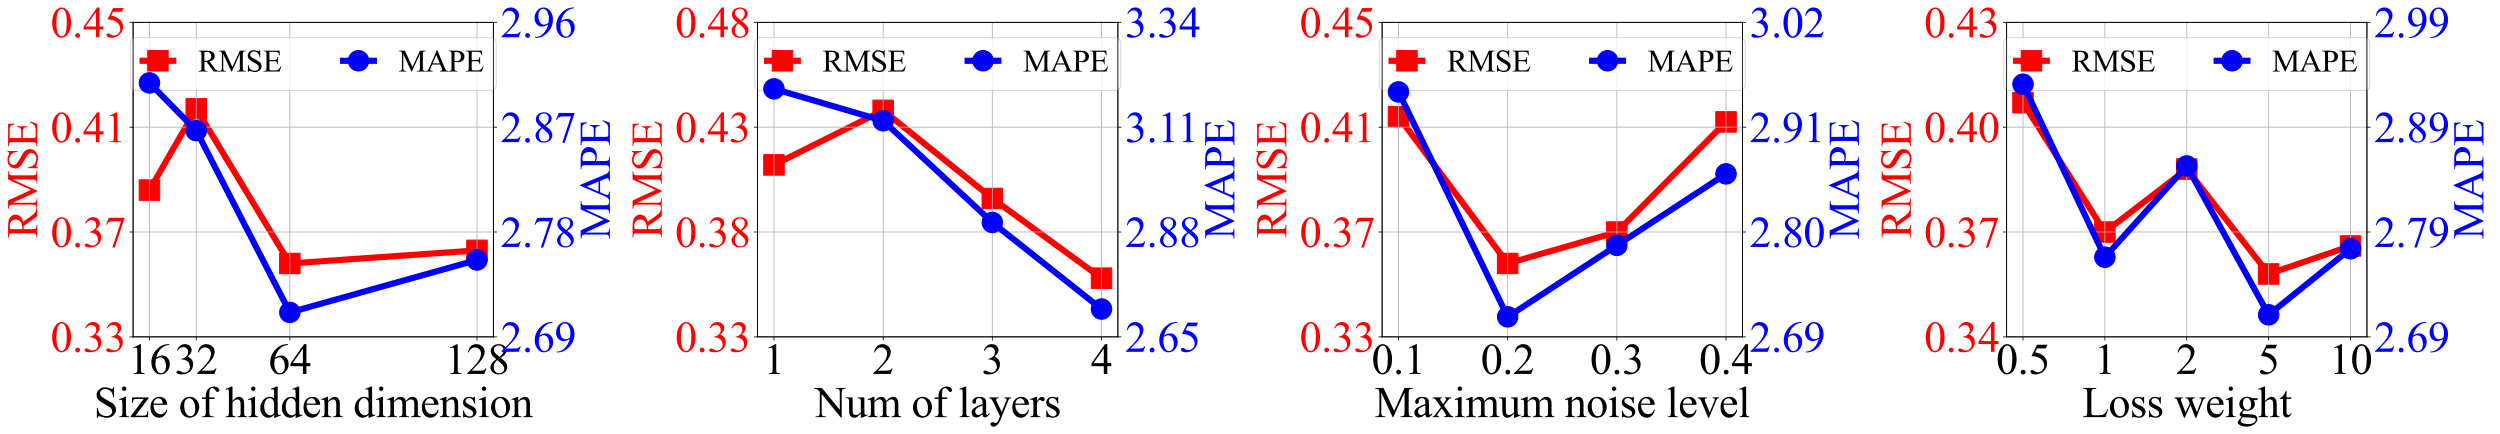 <?xml version="1.0" encoding="utf-8" standalone="no"?>
<!DOCTYPE svg PUBLIC "-//W3C//DTD SVG 1.1//EN"
  "http://www.w3.org/Graphics/SVG/1.1/DTD/svg11.dtd">
<svg xmlns:xlink="http://www.w3.org/1999/xlink" width="2439.186pt" height="423.236pt" viewBox="0 0 2439.186 423.236" xmlns="http://www.w3.org/2000/svg" version="1.1">
 <defs>
  <style type="text/css">*{stroke-linejoin: round; stroke-linecap: butt}</style>
 </defs>
 <g id="figure_1">
  <g id="patch_1">
   <path d="M 0 423.236 
L 2439.186 423.236 
L 2439.186 0 
L 0 0 
z
" style="fill: #ffffff"/>
  </g>
  <g id="axes_1">
   <g id="patch_2">
    <path d="M 129.848 328.662 
L 481.37 328.662 
L 481.37 21.782 
L 129.848 21.782 
z
" style="fill: #ffffff"/>
   </g>
   <g id="line2d_1">
    <path d="M 145.826 185.451 
L 191.478 106.174 
L 282.783 257.057 
L 465.392 244.27 
" clip-path="url(#p73962047b0)" style="fill: none; stroke: #ff0000; stroke-width: 6; stroke-linecap: square"/>
    <defs>
     <path id="m8e785ee552" d="M -10 10 
L 10 10 
L 10 -10 
L -10 -10 
z
" style="stroke: #ff0000; stroke-linejoin: miter"/>
    </defs>
    <g clip-path="url(#p73962047b0)">
     <use xlink:href="#m8e785ee552" x="145.826" y="185.451" style="fill: #ff0000; stroke: #ff0000; stroke-linejoin: miter"/>
     <use xlink:href="#m8e785ee552" x="191.478" y="106.174" style="fill: #ff0000; stroke: #ff0000; stroke-linejoin: miter"/>
     <use xlink:href="#m8e785ee552" x="282.783" y="257.057" style="fill: #ff0000; stroke: #ff0000; stroke-linejoin: miter"/>
     <use xlink:href="#m8e785ee552" x="465.392" y="244.27" style="fill: #ff0000; stroke: #ff0000; stroke-linejoin: miter"/>
    </g>
   </g>
   <g id="matplotlib.axis_1">
    <g id="xtick_1">
     <g id="line2d_2">
      <path d="M 145.826 328.662 
L 145.826 21.782 
" clip-path="url(#p73962047b0)" style="fill: none; stroke: #b0b0b0; stroke-width: 0.8; stroke-linecap: square"/>
     </g>
     <g id="line2d_3">
      <defs>
       <path id="m56cda15d2d" d="M 0 0 
L 0 3.5 
" style="stroke: #000000; stroke-width: 0.8"/>
      </defs>
      <g>
       <use xlink:href="#m56cda15d2d" x="145.826" y="328.662" style="stroke: #000000; stroke-width: 0.8"/>
      </g>
     </g>
     <g id="text_1">
      <!-- 16 -->
      <g transform="translate(124.826 364.826) scale(0.42 -0.42)">
       <defs>
        <path id="TimesNewRomanPSMT-31" d="M 750 3822 
L 1781 4325 
L 1884 4325 
L 1884 747 
Q 1884 391 1914 303 
Q 1944 216 2037 169 
Q 2131 122 2419 116 
L 2419 0 
L 825 0 
L 825 116 
Q 1125 122 1212 167 
Q 1300 213 1334 289 
Q 1369 366 1369 747 
L 1369 3034 
Q 1369 3497 1338 3628 
Q 1316 3728 1258 3775 
Q 1200 3822 1119 3822 
Q 1003 3822 797 3725 
L 750 3822 
z
" transform="scale(0.016)"/>
        <path id="TimesNewRomanPSMT-36" d="M 2869 4325 
L 2869 4209 
Q 2456 4169 2195 4045 
Q 1934 3922 1679 3669 
Q 1425 3416 1258 3105 
Q 1091 2794 978 2366 
Q 1428 2675 1881 2675 
Q 2316 2675 2634 2325 
Q 2953 1975 2953 1425 
Q 2953 894 2631 456 
Q 2244 -75 1606 -75 
Q 1172 -75 869 213 
Q 275 772 275 1663 
Q 275 2231 503 2743 
Q 731 3256 1154 3653 
Q 1578 4050 1965 4187 
Q 2353 4325 2688 4325 
L 2869 4325 
z
M 925 2138 
Q 869 1716 869 1456 
Q 869 1156 980 804 
Q 1091 453 1309 247 
Q 1469 100 1697 100 
Q 1969 100 2183 356 
Q 2397 613 2397 1088 
Q 2397 1622 2184 2012 
Q 1972 2403 1581 2403 
Q 1463 2403 1327 2353 
Q 1191 2303 925 2138 
z
" transform="scale(0.016)"/>
       </defs>
       <use xlink:href="#TimesNewRomanPSMT-31"/>
       <use xlink:href="#TimesNewRomanPSMT-36" x="50"/>
      </g>
     </g>
    </g>
    <g id="xtick_2">
     <g id="line2d_4">
      <path d="M 191.478 328.662 
L 191.478 21.782 
" clip-path="url(#p73962047b0)" style="fill: none; stroke: #b0b0b0; stroke-width: 0.8; stroke-linecap: square"/>
     </g>
     <g id="line2d_5">
      <g>
       <use xlink:href="#m56cda15d2d" x="191.478" y="328.662" style="stroke: #000000; stroke-width: 0.8"/>
      </g>
     </g>
     <g id="text_2">
      <!-- 32 -->
      <g transform="translate(170.478 364.826) scale(0.42 -0.42)">
       <defs>
        <path id="TimesNewRomanPSMT-33" d="M 325 3431 
Q 506 3859 782 4092 
Q 1059 4325 1472 4325 
Q 1981 4325 2253 3994 
Q 2459 3747 2459 3466 
Q 2459 3003 1878 2509 
Q 2269 2356 2469 2072 
Q 2669 1788 2669 1403 
Q 2669 853 2319 450 
Q 1863 -75 997 -75 
Q 569 -75 414 31 
Q 259 138 259 259 
Q 259 350 332 419 
Q 406 488 509 488 
Q 588 488 669 463 
Q 722 447 909 348 
Q 1097 250 1169 231 
Q 1284 197 1416 197 
Q 1734 197 1970 444 
Q 2206 691 2206 1028 
Q 2206 1275 2097 1509 
Q 2016 1684 1919 1775 
Q 1784 1900 1550 2001 
Q 1316 2103 1072 2103 
L 972 2103 
L 972 2197 
Q 1219 2228 1467 2375 
Q 1716 2522 1828 2728 
Q 1941 2934 1941 3181 
Q 1941 3503 1739 3701 
Q 1538 3900 1238 3900 
Q 753 3900 428 3381 
L 325 3431 
z
" transform="scale(0.016)"/>
        <path id="TimesNewRomanPSMT-32" d="M 2934 816 
L 2638 0 
L 138 0 
L 138 116 
Q 1241 1122 1691 1759 
Q 2141 2397 2141 2925 
Q 2141 3328 1894 3587 
Q 1647 3847 1303 3847 
Q 991 3847 742 3664 
Q 494 3481 375 3128 
L 259 3128 
Q 338 3706 661 4015 
Q 984 4325 1469 4325 
Q 1984 4325 2329 3994 
Q 2675 3663 2675 3213 
Q 2675 2891 2525 2569 
Q 2294 2063 1775 1497 
Q 997 647 803 472 
L 1909 472 
Q 2247 472 2383 497 
Q 2519 522 2628 598 
Q 2738 675 2819 816 
L 2934 816 
z
" transform="scale(0.016)"/>
       </defs>
       <use xlink:href="#TimesNewRomanPSMT-33"/>
       <use xlink:href="#TimesNewRomanPSMT-32" x="50"/>
      </g>
     </g>
    </g>
    <g id="xtick_3">
     <g id="line2d_6">
      <path d="M 282.783 328.662 
L 282.783 21.782 
" clip-path="url(#p73962047b0)" style="fill: none; stroke: #b0b0b0; stroke-width: 0.8; stroke-linecap: square"/>
     </g>
     <g id="line2d_7">
      <g>
       <use xlink:href="#m56cda15d2d" x="282.783" y="328.662" style="stroke: #000000; stroke-width: 0.8"/>
      </g>
     </g>
     <g id="text_3">
      <!-- 64 -->
      <g transform="translate(261.783 364.826) scale(0.42 -0.42)">
       <defs>
        <path id="TimesNewRomanPSMT-34" d="M 2978 1563 
L 2978 1119 
L 2409 1119 
L 2409 0 
L 1894 0 
L 1894 1119 
L 100 1119 
L 100 1519 
L 2066 4325 
L 2409 4325 
L 2409 1563 
L 2978 1563 
z
M 1894 1563 
L 1894 3666 
L 406 1563 
L 1894 1563 
z
" transform="scale(0.016)"/>
       </defs>
       <use xlink:href="#TimesNewRomanPSMT-36"/>
       <use xlink:href="#TimesNewRomanPSMT-34" x="50"/>
      </g>
     </g>
    </g>
    <g id="xtick_4">
     <g id="line2d_8">
      <path d="M 465.392 328.662 
L 465.392 21.782 
" clip-path="url(#p73962047b0)" style="fill: none; stroke: #b0b0b0; stroke-width: 0.8; stroke-linecap: square"/>
     </g>
     <g id="line2d_9">
      <g>
       <use xlink:href="#m56cda15d2d" x="465.392" y="328.662" style="stroke: #000000; stroke-width: 0.8"/>
      </g>
     </g>
     <g id="text_4">
      <!-- 128 -->
      <g transform="translate(433.892 364.826) scale(0.42 -0.42)">
       <defs>
        <path id="TimesNewRomanPSMT-38" d="M 1228 2134 
Q 725 2547 579 2797 
Q 434 3047 434 3316 
Q 434 3728 753 4026 
Q 1072 4325 1600 4325 
Q 2113 4325 2425 4047 
Q 2738 3769 2738 3413 
Q 2738 3175 2569 2928 
Q 2400 2681 1866 2347 
Q 2416 1922 2594 1678 
Q 2831 1359 2831 1006 
Q 2831 559 2490 242 
Q 2150 -75 1597 -75 
Q 994 -75 656 303 
Q 388 606 388 966 
Q 388 1247 577 1523 
Q 766 1800 1228 2134 
z
M 1719 2469 
Q 2094 2806 2194 3001 
Q 2294 3197 2294 3444 
Q 2294 3772 2109 3958 
Q 1925 4144 1606 4144 
Q 1288 4144 1088 3959 
Q 888 3775 888 3528 
Q 888 3366 970 3203 
Q 1053 3041 1206 2894 
L 1719 2469 
z
M 1375 2016 
Q 1116 1797 991 1539 
Q 866 1281 866 981 
Q 866 578 1086 336 
Q 1306 94 1647 94 
Q 1984 94 2187 284 
Q 2391 475 2391 747 
Q 2391 972 2272 1150 
Q 2050 1481 1375 2016 
z
" transform="scale(0.016)"/>
       </defs>
       <use xlink:href="#TimesNewRomanPSMT-31"/>
       <use xlink:href="#TimesNewRomanPSMT-32" x="50"/>
       <use xlink:href="#TimesNewRomanPSMT-38" x="100"/>
      </g>
     </g>
    </g>
    <g id="text_5">
     <!-- Size of hidden dimension -->
     <g transform="translate(91.557 406.973) scale(0.42 -0.42)">
      <defs>
       <path id="TimesNewRomanPSMT-53" d="M 2934 4334 
L 2934 2869 
L 2819 2869 
Q 2763 3291 2617 3541 
Q 2472 3791 2203 3937 
Q 1934 4084 1647 4084 
Q 1322 4084 1109 3886 
Q 897 3688 897 3434 
Q 897 3241 1031 3081 
Q 1225 2847 1953 2456 
Q 2547 2138 2764 1967 
Q 2981 1797 3098 1565 
Q 3216 1334 3216 1081 
Q 3216 600 2842 251 
Q 2469 -97 1881 -97 
Q 1697 -97 1534 -69 
Q 1438 -53 1133 45 
Q 828 144 747 144 
Q 669 144 623 97 
Q 578 50 556 -97 
L 441 -97 
L 441 1356 
L 556 1356 
Q 638 900 775 673 
Q 913 447 1195 297 
Q 1478 147 1816 147 
Q 2206 147 2432 353 
Q 2659 559 2659 841 
Q 2659 997 2573 1156 
Q 2488 1316 2306 1453 
Q 2184 1547 1640 1851 
Q 1097 2156 867 2337 
Q 638 2519 519 2737 
Q 400 2956 400 3219 
Q 400 3675 750 4004 
Q 1100 4334 1641 4334 
Q 1978 4334 2356 4169 
Q 2531 4091 2603 4091 
Q 2684 4091 2736 4139 
Q 2788 4188 2819 4334 
L 2934 4334 
z
" transform="scale(0.016)"/>
       <path id="TimesNewRomanPSMT-69" d="M 928 4444 
Q 1059 4444 1151 4351 
Q 1244 4259 1244 4128 
Q 1244 3997 1151 3903 
Q 1059 3809 928 3809 
Q 797 3809 703 3903 
Q 609 3997 609 4128 
Q 609 4259 701 4351 
Q 794 4444 928 4444 
z
M 1188 2947 
L 1188 647 
Q 1188 378 1227 289 
Q 1266 200 1342 156 
Q 1419 113 1622 113 
L 1622 0 
L 231 0 
L 231 113 
Q 441 113 512 153 
Q 584 194 626 287 
Q 669 381 669 647 
L 669 1750 
Q 669 2216 641 2353 
Q 619 2453 572 2492 
Q 525 2531 444 2531 
Q 356 2531 231 2484 
L 188 2597 
L 1050 2947 
L 1188 2947 
z
" transform="scale(0.016)"/>
       <path id="TimesNewRomanPSMT-7a" d="M 2688 878 
L 2653 0 
L 128 0 
L 128 113 
L 2028 2644 
L 1091 2644 
Q 788 2644 694 2605 
Q 600 2566 541 2456 
Q 456 2300 444 2069 
L 319 2069 
L 338 2863 
L 2738 2863 
L 2738 2747 
L 819 209 
L 1863 209 
Q 2191 209 2308 264 
Q 2425 319 2497 456 
Q 2547 556 2581 878 
L 2688 878 
z
" transform="scale(0.016)"/>
       <path id="TimesNewRomanPSMT-65" d="M 681 1784 
Q 678 1147 991 784 
Q 1303 422 1725 422 
Q 2006 422 2214 576 
Q 2422 731 2563 1106 
L 2659 1044 
Q 2594 616 2278 264 
Q 1963 -88 1488 -88 
Q 972 -88 605 314 
Q 238 716 238 1394 
Q 238 2128 614 2539 
Q 991 2950 1559 2950 
Q 2041 2950 2350 2633 
Q 2659 2316 2659 1784 
L 681 1784 
z
M 681 1966 
L 2006 1966 
Q 1991 2241 1941 2353 
Q 1863 2528 1708 2628 
Q 1553 2728 1384 2728 
Q 1125 2728 920 2526 
Q 716 2325 681 1966 
z
" transform="scale(0.016)"/>
       <path id="TimesNewRomanPSMT-20" transform="scale(0.016)"/>
       <path id="TimesNewRomanPSMT-6f" d="M 1600 2947 
Q 2250 2947 2644 2453 
Q 2978 2031 2978 1484 
Q 2978 1100 2793 706 
Q 2609 313 2286 112 
Q 1963 -88 1566 -88 
Q 919 -88 538 428 
Q 216 863 216 1403 
Q 216 1797 411 2186 
Q 606 2575 925 2761 
Q 1244 2947 1600 2947 
z
M 1503 2744 
Q 1338 2744 1170 2645 
Q 1003 2547 900 2300 
Q 797 2053 797 1666 
Q 797 1041 1045 587 
Q 1294 134 1700 134 
Q 2003 134 2200 384 
Q 2397 634 2397 1244 
Q 2397 2006 2069 2444 
Q 1847 2744 1503 2744 
z
" transform="scale(0.016)"/>
       <path id="TimesNewRomanPSMT-66" d="M 1319 2638 
L 1319 756 
Q 1319 356 1406 250 
Q 1522 113 1716 113 
L 1975 113 
L 1975 0 
L 266 0 
L 266 113 
L 394 113 
Q 519 113 622 175 
Q 725 238 764 344 
Q 803 450 803 756 
L 803 2638 
L 247 2638 
L 247 2863 
L 803 2863 
L 803 3050 
Q 803 3478 940 3775 
Q 1078 4072 1361 4255 
Q 1644 4438 1997 4438 
Q 2325 4438 2600 4225 
Q 2781 4084 2781 3909 
Q 2781 3816 2700 3733 
Q 2619 3650 2525 3650 
Q 2453 3650 2373 3701 
Q 2294 3753 2178 3923 
Q 2063 4094 1966 4153 
Q 1869 4213 1750 4213 
Q 1606 4213 1506 4136 
Q 1406 4059 1362 3898 
Q 1319 3738 1319 3069 
L 1319 2863 
L 2056 2863 
L 2056 2638 
L 1319 2638 
z
" transform="scale(0.016)"/>
       <path id="TimesNewRomanPSMT-68" d="M 1041 4444 
L 1041 2350 
Q 1388 2731 1591 2839 
Q 1794 2947 1997 2947 
Q 2241 2947 2416 2812 
Q 2591 2678 2675 2391 
Q 2734 2191 2734 1659 
L 2734 647 
Q 2734 375 2778 275 
Q 2809 200 2884 156 
Q 2959 113 3159 113 
L 3159 0 
L 1753 0 
L 1753 113 
L 1819 113 
Q 2019 113 2097 173 
Q 2175 234 2206 353 
Q 2216 403 2216 647 
L 2216 1659 
Q 2216 2128 2167 2275 
Q 2119 2422 2012 2495 
Q 1906 2569 1756 2569 
Q 1603 2569 1437 2487 
Q 1272 2406 1041 2159 
L 1041 647 
Q 1041 353 1073 281 
Q 1106 209 1195 161 
Q 1284 113 1503 113 
L 1503 0 
L 84 0 
L 84 113 
Q 275 113 384 172 
Q 447 203 484 290 
Q 522 378 522 647 
L 522 3238 
Q 522 3728 498 3840 
Q 475 3953 426 3993 
Q 378 4034 297 4034 
Q 231 4034 84 3984 
L 41 4094 
L 897 4444 
L 1041 4444 
z
" transform="scale(0.016)"/>
       <path id="TimesNewRomanPSMT-64" d="M 2222 322 
Q 2013 103 1813 7 
Q 1613 -88 1381 -88 
Q 913 -88 563 304 
Q 213 697 213 1313 
Q 213 1928 600 2439 
Q 988 2950 1597 2950 
Q 1975 2950 2222 2709 
L 2222 3238 
Q 2222 3728 2198 3840 
Q 2175 3953 2125 3993 
Q 2075 4034 2000 4034 
Q 1919 4034 1784 3984 
L 1744 4094 
L 2597 4444 
L 2738 4444 
L 2738 1134 
Q 2738 631 2761 520 
Q 2784 409 2836 365 
Q 2888 322 2956 322 
Q 3041 322 3181 375 
L 3216 266 
L 2366 -88 
L 2222 -88 
L 2222 322 
z
M 2222 541 
L 2222 2016 
Q 2203 2228 2109 2403 
Q 2016 2578 1861 2667 
Q 1706 2756 1559 2756 
Q 1284 2756 1069 2509 
Q 784 2184 784 1559 
Q 784 928 1059 592 
Q 1334 256 1672 256 
Q 1956 256 2222 541 
z
" transform="scale(0.016)"/>
       <path id="TimesNewRomanPSMT-6e" d="M 1034 2341 
Q 1538 2947 1994 2947 
Q 2228 2947 2397 2830 
Q 2566 2713 2666 2444 
Q 2734 2256 2734 1869 
L 2734 647 
Q 2734 375 2778 278 
Q 2813 200 2889 156 
Q 2966 113 3172 113 
L 3172 0 
L 1756 0 
L 1756 113 
L 1816 113 
Q 2016 113 2095 173 
Q 2175 234 2206 353 
Q 2219 400 2219 647 
L 2219 1819 
Q 2219 2209 2117 2386 
Q 2016 2563 1775 2563 
Q 1403 2563 1034 2156 
L 1034 647 
Q 1034 356 1069 288 
Q 1113 197 1189 155 
Q 1266 113 1500 113 
L 1500 0 
L 84 0 
L 84 113 
L 147 113 
Q 366 113 442 223 
Q 519 334 519 647 
L 519 1709 
Q 519 2225 495 2337 
Q 472 2450 423 2490 
Q 375 2531 294 2531 
Q 206 2531 84 2484 
L 38 2597 
L 900 2947 
L 1034 2947 
L 1034 2341 
z
" transform="scale(0.016)"/>
       <path id="TimesNewRomanPSMT-6d" d="M 1050 2338 
Q 1363 2650 1419 2697 
Q 1559 2816 1721 2881 
Q 1884 2947 2044 2947 
Q 2313 2947 2506 2790 
Q 2700 2634 2766 2338 
Q 3088 2713 3309 2830 
Q 3531 2947 3766 2947 
Q 3994 2947 4170 2830 
Q 4347 2713 4450 2447 
Q 4519 2266 4519 1878 
L 4519 647 
Q 4519 378 4559 278 
Q 4591 209 4675 161 
Q 4759 113 4950 113 
L 4950 0 
L 3538 0 
L 3538 113 
L 3597 113 
Q 3781 113 3884 184 
Q 3956 234 3988 344 
Q 4000 397 4000 647 
L 4000 1878 
Q 4000 2228 3916 2372 
Q 3794 2572 3525 2572 
Q 3359 2572 3192 2489 
Q 3025 2406 2788 2181 
L 2781 2147 
L 2788 2013 
L 2788 647 
Q 2788 353 2820 281 
Q 2853 209 2943 161 
Q 3034 113 3253 113 
L 3253 0 
L 1806 0 
L 1806 113 
Q 2044 113 2133 169 
Q 2222 225 2256 338 
Q 2272 391 2272 647 
L 2272 1878 
Q 2272 2228 2169 2381 
Q 2031 2581 1784 2581 
Q 1616 2581 1450 2491 
Q 1191 2353 1050 2181 
L 1050 647 
Q 1050 366 1089 281 
Q 1128 197 1204 155 
Q 1281 113 1516 113 
L 1516 0 
L 100 0 
L 100 113 
Q 297 113 375 155 
Q 453 197 493 289 
Q 534 381 534 647 
L 534 1741 
Q 534 2213 506 2350 
Q 484 2453 437 2492 
Q 391 2531 309 2531 
Q 222 2531 100 2484 
L 53 2597 
L 916 2947 
L 1050 2947 
L 1050 2338 
z
" transform="scale(0.016)"/>
       <path id="TimesNewRomanPSMT-73" d="M 2050 2947 
L 2050 1972 
L 1947 1972 
Q 1828 2431 1642 2597 
Q 1456 2763 1169 2763 
Q 950 2763 815 2647 
Q 681 2531 681 2391 
Q 681 2216 781 2091 
Q 878 1963 1175 1819 
L 1631 1597 
Q 2266 1288 2266 781 
Q 2266 391 1970 151 
Q 1675 -88 1309 -88 
Q 1047 -88 709 6 
Q 606 38 541 38 
Q 469 38 428 -44 
L 325 -44 
L 325 978 
L 428 978 
Q 516 541 762 319 
Q 1009 97 1316 97 
Q 1531 97 1667 223 
Q 1803 350 1803 528 
Q 1803 744 1651 891 
Q 1500 1038 1047 1263 
Q 594 1488 453 1669 
Q 313 1847 313 2119 
Q 313 2472 555 2709 
Q 797 2947 1181 2947 
Q 1350 2947 1591 2875 
Q 1750 2828 1803 2828 
Q 1853 2828 1881 2850 
Q 1909 2872 1947 2947 
L 2050 2947 
z
" transform="scale(0.016)"/>
      </defs>
      <use xlink:href="#TimesNewRomanPSMT-53"/>
      <use xlink:href="#TimesNewRomanPSMT-69" x="55.615"/>
      <use xlink:href="#TimesNewRomanPSMT-7a" x="83.398"/>
      <use xlink:href="#TimesNewRomanPSMT-65" x="127.783"/>
      <use xlink:href="#TimesNewRomanPSMT-20" x="172.168"/>
      <use xlink:href="#TimesNewRomanPSMT-6f" x="197.168"/>
      <use xlink:href="#TimesNewRomanPSMT-66" x="247.168"/>
      <use xlink:href="#TimesNewRomanPSMT-20" x="280.469"/>
      <use xlink:href="#TimesNewRomanPSMT-68" x="305.469"/>
      <use xlink:href="#TimesNewRomanPSMT-69" x="355.469"/>
      <use xlink:href="#TimesNewRomanPSMT-64" x="383.252"/>
      <use xlink:href="#TimesNewRomanPSMT-64" x="433.252"/>
      <use xlink:href="#TimesNewRomanPSMT-65" x="483.252"/>
      <use xlink:href="#TimesNewRomanPSMT-6e" x="527.637"/>
      <use xlink:href="#TimesNewRomanPSMT-20" x="577.637"/>
      <use xlink:href="#TimesNewRomanPSMT-64" x="602.637"/>
      <use xlink:href="#TimesNewRomanPSMT-69" x="652.637"/>
      <use xlink:href="#TimesNewRomanPSMT-6d" x="680.42"/>
      <use xlink:href="#TimesNewRomanPSMT-65" x="758.203"/>
      <use xlink:href="#TimesNewRomanPSMT-6e" x="802.588"/>
      <use xlink:href="#TimesNewRomanPSMT-73" x="852.588"/>
      <use xlink:href="#TimesNewRomanPSMT-69" x="891.504"/>
      <use xlink:href="#TimesNewRomanPSMT-6f" x="919.287"/>
      <use xlink:href="#TimesNewRomanPSMT-6e" x="969.287"/>
     </g>
    </g>
   </g>
   <g id="matplotlib.axis_2">
    <g id="ytick_1">
     <g id="line2d_10">
      <path d="M 129.848 328.662 
L 481.37 328.662 
" clip-path="url(#p73962047b0)" style="fill: none; stroke: #b0b0b0; stroke-width: 0.8; stroke-linecap: square"/>
     </g>
     <g id="line2d_11">
      <defs>
       <path id="mac6ea5eed4" d="M 0 0 
L -3.5 0 
" style="stroke: #000000; stroke-width: 0.8"/>
      </defs>
      <g>
       <use xlink:href="#mac6ea5eed4" x="129.848" y="328.662" style="stroke: #000000; stroke-width: 0.8"/>
      </g>
     </g>
     <g id="text_6">
      <!-- 0.33 -->
      <g style="fill: #ff0000" transform="translate(49.348 343.244) scale(0.42 -0.42)">
       <defs>
        <path id="TimesNewRomanPSMT-30" d="M 231 2094 
Q 231 2819 450 3342 
Q 669 3866 1031 4122 
Q 1313 4325 1613 4325 
Q 2100 4325 2488 3828 
Q 2972 3213 2972 2159 
Q 2972 1422 2759 906 
Q 2547 391 2217 158 
Q 1888 -75 1581 -75 
Q 975 -75 572 641 
Q 231 1244 231 2094 
z
M 844 2016 
Q 844 1141 1059 588 
Q 1238 122 1591 122 
Q 1759 122 1940 273 
Q 2122 425 2216 781 
Q 2359 1319 2359 2297 
Q 2359 3022 2209 3506 
Q 2097 3866 1919 4016 
Q 1791 4119 1609 4119 
Q 1397 4119 1231 3928 
Q 1006 3669 925 3112 
Q 844 2556 844 2016 
z
" transform="scale(0.016)"/>
        <path id="TimesNewRomanPSMT-2e" d="M 800 606 
Q 947 606 1047 504 
Q 1147 403 1147 259 
Q 1147 116 1045 14 
Q 944 -88 800 -88 
Q 656 -88 554 14 
Q 453 116 453 259 
Q 453 406 554 506 
Q 656 606 800 606 
z
" transform="scale(0.016)"/>
       </defs>
       <use xlink:href="#TimesNewRomanPSMT-30"/>
       <use xlink:href="#TimesNewRomanPSMT-2e" x="50"/>
       <use xlink:href="#TimesNewRomanPSMT-33" x="75"/>
       <use xlink:href="#TimesNewRomanPSMT-33" x="125"/>
      </g>
     </g>
    </g>
    <g id="ytick_2">
     <g id="line2d_12">
      <path d="M 129.848 226.369 
L 481.37 226.369 
" clip-path="url(#p73962047b0)" style="fill: none; stroke: #b0b0b0; stroke-width: 0.8; stroke-linecap: square"/>
     </g>
     <g id="line2d_13">
      <g>
       <use xlink:href="#mac6ea5eed4" x="129.848" y="226.369" style="stroke: #000000; stroke-width: 0.8"/>
      </g>
     </g>
     <g id="text_7">
      <!-- 0.37 -->
      <g style="fill: #ff0000" transform="translate(49.348 240.95) scale(0.42 -0.42)">
       <defs>
        <path id="TimesNewRomanPSMT-37" d="M 644 4238 
L 2916 4238 
L 2916 4119 
L 1503 -88 
L 1153 -88 
L 2419 3728 
L 1253 3728 
Q 900 3728 750 3644 
Q 488 3500 328 3200 
L 238 3234 
L 644 4238 
z
" transform="scale(0.016)"/>
       </defs>
       <use xlink:href="#TimesNewRomanPSMT-30"/>
       <use xlink:href="#TimesNewRomanPSMT-2e" x="50"/>
       <use xlink:href="#TimesNewRomanPSMT-33" x="75"/>
       <use xlink:href="#TimesNewRomanPSMT-37" x="125"/>
      </g>
     </g>
    </g>
    <g id="ytick_3">
     <g id="line2d_14">
      <path d="M 129.848 124.075 
L 481.37 124.075 
" clip-path="url(#p73962047b0)" style="fill: none; stroke: #b0b0b0; stroke-width: 0.8; stroke-linecap: square"/>
     </g>
     <g id="line2d_15">
      <g>
       <use xlink:href="#mac6ea5eed4" x="129.848" y="124.075" style="stroke: #000000; stroke-width: 0.8"/>
      </g>
     </g>
     <g id="text_8">
      <!-- 0.41 -->
      <g style="fill: #ff0000" transform="translate(49.348 138.657) scale(0.42 -0.42)">
       <use xlink:href="#TimesNewRomanPSMT-30"/>
       <use xlink:href="#TimesNewRomanPSMT-2e" x="50"/>
       <use xlink:href="#TimesNewRomanPSMT-34" x="75"/>
       <use xlink:href="#TimesNewRomanPSMT-31" x="125"/>
      </g>
     </g>
    </g>
    <g id="ytick_4">
     <g id="line2d_16">
      <path d="M 129.848 21.782 
L 481.37 21.782 
" clip-path="url(#p73962047b0)" style="fill: none; stroke: #b0b0b0; stroke-width: 0.8; stroke-linecap: square"/>
     </g>
     <g id="line2d_17">
      <g>
       <use xlink:href="#mac6ea5eed4" x="129.848" y="21.782" style="stroke: #000000; stroke-width: 0.8"/>
      </g>
     </g>
     <g id="text_9">
      <!-- 0.45 -->
      <g style="fill: #ff0000" transform="translate(49.348 36.364) scale(0.42 -0.42)">
       <defs>
        <path id="TimesNewRomanPSMT-35" d="M 2778 4238 
L 2534 3706 
L 1259 3706 
L 981 3138 
Q 1809 3016 2294 2522 
Q 2709 2097 2709 1522 
Q 2709 1188 2573 903 
Q 2438 619 2231 419 
Q 2025 219 1772 97 
Q 1413 -75 1034 -75 
Q 653 -75 479 54 
Q 306 184 306 341 
Q 306 428 378 495 
Q 450 563 559 563 
Q 641 563 702 538 
Q 763 513 909 409 
Q 1144 247 1384 247 
Q 1750 247 2026 523 
Q 2303 800 2303 1197 
Q 2303 1581 2056 1914 
Q 1809 2247 1375 2428 
Q 1034 2569 447 2591 
L 1259 4238 
L 2778 4238 
z
" transform="scale(0.016)"/>
       </defs>
       <use xlink:href="#TimesNewRomanPSMT-30"/>
       <use xlink:href="#TimesNewRomanPSMT-2e" x="50"/>
       <use xlink:href="#TimesNewRomanPSMT-34" x="75"/>
       <use xlink:href="#TimesNewRomanPSMT-35" x="125"/>
      </g>
     </g>
    </g>
    <g id="text_10">
     <!-- RMSE -->
     <g style="fill: #ff0000" transform="translate(36.364 232.407) rotate(-90) scale(0.42 -0.42)">
      <defs>
       <path id="TimesNewRomanPSMT-52" d="M 4325 0 
L 3194 0 
L 1759 1981 
Q 1600 1975 1500 1975 
Q 1459 1975 1412 1976 
Q 1366 1978 1316 1981 
L 1316 750 
Q 1316 350 1403 253 
Q 1522 116 1759 116 
L 1925 116 
L 1925 0 
L 109 0 
L 109 116 
L 269 116 
Q 538 116 653 291 
Q 719 388 719 750 
L 719 3488 
Q 719 3888 631 3984 
Q 509 4122 269 4122 
L 109 4122 
L 109 4238 
L 1653 4238 
Q 2328 4238 2648 4139 
Q 2969 4041 3192 3777 
Q 3416 3513 3416 3147 
Q 3416 2756 3161 2468 
Q 2906 2181 2372 2063 
L 3247 847 
Q 3547 428 3762 290 
Q 3978 153 4325 116 
L 4325 0 
z
M 1316 2178 
Q 1375 2178 1419 2176 
Q 1463 2175 1491 2175 
Q 2097 2175 2405 2437 
Q 2713 2700 2713 3106 
Q 2713 3503 2464 3751 
Q 2216 4000 1806 4000 
Q 1625 4000 1316 3941 
L 1316 2178 
z
" transform="scale(0.016)"/>
       <path id="TimesNewRomanPSMT-4d" d="M 2619 0 
L 981 3566 
L 981 734 
Q 981 344 1066 247 
Q 1181 116 1431 116 
L 1581 116 
L 1581 0 
L 106 0 
L 106 116 
L 256 116 
Q 525 116 638 278 
Q 706 378 706 734 
L 706 3503 
Q 706 3784 644 3909 
Q 600 4000 483 4061 
Q 366 4122 106 4122 
L 106 4238 
L 1306 4238 
L 2844 922 
L 4356 4238 
L 5556 4238 
L 5556 4122 
L 5409 4122 
Q 5138 4122 5025 3959 
Q 4956 3859 4956 3503 
L 4956 734 
Q 4956 344 5044 247 
Q 5159 116 5409 116 
L 5556 116 
L 5556 0 
L 3756 0 
L 3756 116 
L 3906 116 
Q 4178 116 4288 278 
Q 4356 378 4356 734 
L 4356 3566 
L 2722 0 
L 2619 0 
z
" transform="scale(0.016)"/>
       <path id="TimesNewRomanPSMT-45" d="M 1338 4006 
L 1338 2331 
L 2269 2331 
Q 2631 2331 2753 2441 
Q 2916 2584 2934 2947 
L 3050 2947 
L 3050 1472 
L 2934 1472 
Q 2891 1781 2847 1869 
Q 2791 1978 2662 2040 
Q 2534 2103 2269 2103 
L 1338 2103 
L 1338 706 
Q 1338 425 1363 364 
Q 1388 303 1450 267 
Q 1513 231 1688 231 
L 2406 231 
Q 2766 231 2928 281 
Q 3091 331 3241 478 
Q 3434 672 3638 1063 
L 3763 1063 
L 3397 0 
L 131 0 
L 131 116 
L 281 116 
Q 431 116 566 188 
Q 666 238 702 338 
Q 738 438 738 747 
L 738 3500 
Q 738 3903 656 3997 
Q 544 4122 281 4122 
L 131 4122 
L 131 4238 
L 3397 4238 
L 3444 3309 
L 3322 3309 
Q 3256 3644 3176 3769 
Q 3097 3894 2941 3959 
Q 2816 4006 2500 4006 
L 1338 4006 
z
" transform="scale(0.016)"/>
      </defs>
      <use xlink:href="#TimesNewRomanPSMT-52"/>
      <use xlink:href="#TimesNewRomanPSMT-4d" x="66.699"/>
      <use xlink:href="#TimesNewRomanPSMT-53" x="155.615"/>
      <use xlink:href="#TimesNewRomanPSMT-45" x="211.23"/>
     </g>
    </g>
   </g>
   <g id="patch_3">
    <path d="M 129.848 328.662 
L 129.848 21.782 
" style="fill: none; stroke: #000000; stroke-width: 0.8; stroke-linejoin: miter; stroke-linecap: square"/>
   </g>
   <g id="patch_4">
    <path d="M 481.37 328.662 
L 481.37 21.782 
" style="fill: none; stroke: #000000; stroke-width: 0.8; stroke-linejoin: miter; stroke-linecap: square"/>
   </g>
   <g id="patch_5">
    <path d="M 129.848 328.662 
L 481.37 328.662 
" style="fill: none; stroke: #000000; stroke-width: 0.8; stroke-linejoin: miter; stroke-linecap: square"/>
   </g>
   <g id="patch_6">
    <path d="M 129.848 21.782 
L 481.37 21.782 
" style="fill: none; stroke: #000000; stroke-width: 0.8; stroke-linejoin: miter; stroke-linecap: square"/>
   </g>
   <g id="legend_1">
    <g id="patch_7">
     <path d="M 133.088 88.199 
L 478.13 88.199 
Q 484.13 88.199 484.13 82.199 
L 484.13 42.782 
Q 484.13 36.782 478.13 36.782 
L 133.088 36.782 
Q 127.088 36.782 127.088 42.782 
L 127.088 82.199 
Q 127.088 88.199 133.088 88.199 
z
" style="fill: #ffffff; opacity: 0.8; stroke: #cccccc; stroke-linejoin: miter"/>
    </g>
    <g id="line2d_18">
     <path d="M 139.088 59.282 
L 154.088 59.282 
L 169.088 59.282 
" style="fill: none; stroke: #ff0000; stroke-width: 6; stroke-linecap: square"/>
     <g>
      <use xlink:href="#m8e785ee552" x="154.088" y="59.282" style="fill: #ff0000; stroke: #ff0000; stroke-linejoin: miter"/>
     </g>
    </g>
    <g id="text_11">
     <!-- RMSE -->
     <g transform="translate(193.088 69.782) scale(0.3 -0.3)">
      <use xlink:href="#TimesNewRomanPSMT-52"/>
      <use xlink:href="#TimesNewRomanPSMT-4d" x="66.699"/>
      <use xlink:href="#TimesNewRomanPSMT-53" x="155.615"/>
      <use xlink:href="#TimesNewRomanPSMT-45" x="211.23"/>
     </g>
    </g>
    <g id="line2d_19">
     <path d="M 334.782 59.282 
L 349.782 59.282 
L 364.782 59.282 
" style="fill: none; stroke: #0000ff; stroke-width: 6; stroke-linecap: square"/>
     <defs>
      <path id="m6d3c574e27" d="M 0 10 
C 2.652 10 5.196 8.946 7.071 7.071 
C 8.946 5.196 10 2.652 10 0 
C 10 -2.652 8.946 -5.196 7.071 -7.071 
C 5.196 -8.946 2.652 -10 0 -10 
C -2.652 -10 -5.196 -8.946 -7.071 -7.071 
C -8.946 -5.196 -10 -2.652 -10 0 
C -10 2.652 -8.946 5.196 -7.071 7.071 
C -5.196 8.946 -2.652 10 0 10 
z
" style="stroke: #0000ff"/>
     </defs>
     <g>
      <use xlink:href="#m6d3c574e27" x="349.782" y="59.282" style="fill: #0000ff; stroke: #0000ff"/>
     </g>
    </g>
    <g id="text_12">
     <!-- MAPE -->
     <g transform="translate(388.782 69.782) scale(0.3 -0.3)">
      <defs>
       <path id="TimesNewRomanPSMT-41" d="M 2928 1419 
L 1288 1419 
L 1000 750 
Q 894 503 894 381 
Q 894 284 986 211 
Q 1078 138 1384 116 
L 1384 0 
L 50 0 
L 50 116 
Q 316 163 394 238 
Q 553 388 747 847 
L 2238 4334 
L 2347 4334 
L 3822 809 
Q 4000 384 4145 257 
Q 4291 131 4550 116 
L 4550 0 
L 2878 0 
L 2878 116 
Q 3131 128 3220 200 
Q 3309 272 3309 375 
Q 3309 513 3184 809 
L 2928 1419 
z
M 2841 1650 
L 2122 3363 
L 1384 1650 
L 2841 1650 
z
" transform="scale(0.016)"/>
       <path id="TimesNewRomanPSMT-50" d="M 1313 1984 
L 1313 750 
Q 1313 350 1400 253 
Q 1519 116 1759 116 
L 1922 116 
L 1922 0 
L 106 0 
L 106 116 
L 266 116 
Q 534 116 650 291 
Q 713 388 713 750 
L 713 3488 
Q 713 3888 628 3984 
Q 506 4122 266 4122 
L 106 4122 
L 106 4238 
L 1659 4238 
Q 2228 4238 2556 4120 
Q 2884 4003 3109 3725 
Q 3334 3447 3334 3066 
Q 3334 2547 2992 2222 
Q 2650 1897 2025 1897 
Q 1872 1897 1694 1919 
Q 1516 1941 1313 1984 
z
M 1313 2163 
Q 1478 2131 1606 2115 
Q 1734 2100 1825 2100 
Q 2150 2100 2386 2351 
Q 2622 2603 2622 3003 
Q 2622 3278 2509 3514 
Q 2397 3750 2190 3867 
Q 1984 3984 1722 3984 
Q 1563 3984 1313 3925 
L 1313 2163 
z
" transform="scale(0.016)"/>
      </defs>
      <use xlink:href="#TimesNewRomanPSMT-4d"/>
      <use xlink:href="#TimesNewRomanPSMT-41" x="88.916"/>
      <use xlink:href="#TimesNewRomanPSMT-50" x="161.133"/>
      <use xlink:href="#TimesNewRomanPSMT-45" x="216.748"/>
     </g>
    </g>
   </g>
  </g>
  <g id="axes_2">
   <g id="patch_8">
    <path d="M 739.17 328.662 
L 1090.693 328.662 
L 1090.693 21.782 
L 739.17 21.782 
z
" style="fill: #ffffff"/>
   </g>
   <g id="line2d_20">
    <path d="M 755.149 160.901 
L 861.671 107.708 
L 968.193 193.635 
L 1074.715 271.378 
" clip-path="url(#p8080692972)" style="fill: none; stroke: #ff0000; stroke-width: 6; stroke-linecap: square"/>
    <g clip-path="url(#p8080692972)">
     <use xlink:href="#m8e785ee552" x="755.149" y="160.901" style="fill: #ff0000; stroke: #ff0000; stroke-linejoin: miter"/>
     <use xlink:href="#m8e785ee552" x="861.671" y="107.708" style="fill: #ff0000; stroke: #ff0000; stroke-linejoin: miter"/>
     <use xlink:href="#m8e785ee552" x="968.193" y="193.635" style="fill: #ff0000; stroke: #ff0000; stroke-linejoin: miter"/>
     <use xlink:href="#m8e785ee552" x="1074.715" y="271.378" style="fill: #ff0000; stroke: #ff0000; stroke-linejoin: miter"/>
    </g>
   </g>
   <g id="matplotlib.axis_3">
    <g id="xtick_5">
     <g id="line2d_21">
      <path d="M 755.149 328.662 
L 755.149 21.782 
" clip-path="url(#p8080692972)" style="fill: none; stroke: #b0b0b0; stroke-width: 0.8; stroke-linecap: square"/>
     </g>
     <g id="line2d_22">
      <g>
       <use xlink:href="#m56cda15d2d" x="755.149" y="328.662" style="stroke: #000000; stroke-width: 0.8"/>
      </g>
     </g>
     <g id="text_13">
      <!-- 1 -->
      <g transform="translate(744.649 364.826) scale(0.42 -0.42)">
       <use xlink:href="#TimesNewRomanPSMT-31"/>
      </g>
     </g>
    </g>
    <g id="xtick_6">
     <g id="line2d_23">
      <path d="M 861.671 328.662 
L 861.671 21.782 
" clip-path="url(#p8080692972)" style="fill: none; stroke: #b0b0b0; stroke-width: 0.8; stroke-linecap: square"/>
     </g>
     <g id="line2d_24">
      <g>
       <use xlink:href="#m56cda15d2d" x="861.671" y="328.662" style="stroke: #000000; stroke-width: 0.8"/>
      </g>
     </g>
     <g id="text_14">
      <!-- 2 -->
      <g transform="translate(851.171 364.826) scale(0.42 -0.42)">
       <use xlink:href="#TimesNewRomanPSMT-32"/>
      </g>
     </g>
    </g>
    <g id="xtick_7">
     <g id="line2d_25">
      <path d="M 968.193 328.662 
L 968.193 21.782 
" clip-path="url(#p8080692972)" style="fill: none; stroke: #b0b0b0; stroke-width: 0.8; stroke-linecap: square"/>
     </g>
     <g id="line2d_26">
      <g>
       <use xlink:href="#m56cda15d2d" x="968.193" y="328.662" style="stroke: #000000; stroke-width: 0.8"/>
      </g>
     </g>
     <g id="text_15">
      <!-- 3 -->
      <g transform="translate(957.693 364.826) scale(0.42 -0.42)">
       <use xlink:href="#TimesNewRomanPSMT-33"/>
      </g>
     </g>
    </g>
    <g id="xtick_8">
     <g id="line2d_27">
      <path d="M 1074.715 328.662 
L 1074.715 21.782 
" clip-path="url(#p8080692972)" style="fill: none; stroke: #b0b0b0; stroke-width: 0.8; stroke-linecap: square"/>
     </g>
     <g id="line2d_28">
      <g>
       <use xlink:href="#m56cda15d2d" x="1074.715" y="328.662" style="stroke: #000000; stroke-width: 0.8"/>
      </g>
     </g>
     <g id="text_16">
      <!-- 4 -->
      <g transform="translate(1064.215 364.826) scale(0.42 -0.42)">
       <use xlink:href="#TimesNewRomanPSMT-34"/>
      </g>
     </g>
    </g>
    <g id="text_17">
     <!-- Num of layers -->
     <g transform="translate(794.795 406.973) scale(0.42 -0.42)">
      <defs>
       <path id="TimesNewRomanPSMT-4e" d="M -84 4238 
L 1066 4238 
L 3656 1059 
L 3656 3503 
Q 3656 3894 3569 3991 
Q 3453 4122 3203 4122 
L 3056 4122 
L 3056 4238 
L 4531 4238 
L 4531 4122 
L 4381 4122 
Q 4113 4122 4000 3959 
Q 3931 3859 3931 3503 
L 3931 -69 
L 3819 -69 
L 1025 3344 
L 1025 734 
Q 1025 344 1109 247 
Q 1228 116 1475 116 
L 1625 116 
L 1625 0 
L 150 0 
L 150 116 
L 297 116 
Q 569 116 681 278 
Q 750 378 750 734 
L 750 3681 
Q 566 3897 470 3965 
Q 375 4034 191 4094 
Q 100 4122 -84 4122 
L -84 4238 
z
" transform="scale(0.016)"/>
       <path id="TimesNewRomanPSMT-75" d="M 2709 2863 
L 2709 1128 
Q 2709 631 2732 520 
Q 2756 409 2807 365 
Q 2859 322 2928 322 
Q 3025 322 3147 375 
L 3191 266 
L 2334 -88 
L 2194 -88 
L 2194 519 
Q 1825 119 1631 15 
Q 1438 -88 1222 -88 
Q 981 -88 804 51 
Q 628 191 559 409 
Q 491 628 491 1028 
L 491 2306 
Q 491 2509 447 2587 
Q 403 2666 317 2708 
Q 231 2750 6 2747 
L 6 2863 
L 1009 2863 
L 1009 947 
Q 1009 547 1148 422 
Q 1288 297 1484 297 
Q 1619 297 1789 381 
Q 1959 466 2194 703 
L 2194 2325 
Q 2194 2569 2105 2655 
Q 2016 2741 1734 2747 
L 1734 2863 
L 2709 2863 
z
" transform="scale(0.016)"/>
       <path id="TimesNewRomanPSMT-6c" d="M 1184 4444 
L 1184 647 
Q 1184 378 1223 290 
Q 1263 203 1344 158 
Q 1425 113 1647 113 
L 1647 0 
L 244 0 
L 244 113 
Q 441 113 512 153 
Q 584 194 625 287 
Q 666 381 666 647 
L 666 3247 
Q 666 3731 644 3842 
Q 622 3953 573 3993 
Q 525 4034 450 4034 
Q 369 4034 244 3984 
L 191 4094 
L 1044 4444 
L 1184 4444 
z
" transform="scale(0.016)"/>
       <path id="TimesNewRomanPSMT-61" d="M 1822 413 
Q 1381 72 1269 19 
Q 1100 -59 909 -59 
Q 613 -59 420 144 
Q 228 347 228 678 
Q 228 888 322 1041 
Q 450 1253 767 1440 
Q 1084 1628 1822 1897 
L 1822 2009 
Q 1822 2438 1686 2597 
Q 1550 2756 1291 2756 
Q 1094 2756 978 2650 
Q 859 2544 859 2406 
L 866 2225 
Q 866 2081 792 2003 
Q 719 1925 600 1925 
Q 484 1925 411 2006 
Q 338 2088 338 2228 
Q 338 2497 613 2722 
Q 888 2947 1384 2947 
Q 1766 2947 2009 2819 
Q 2194 2722 2281 2516 
Q 2338 2381 2338 1966 
L 2338 994 
Q 2338 584 2353 492 
Q 2369 400 2405 369 
Q 2441 338 2488 338 
Q 2538 338 2575 359 
Q 2641 400 2828 588 
L 2828 413 
Q 2478 -56 2159 -56 
Q 2006 -56 1915 50 
Q 1825 156 1822 413 
z
M 1822 616 
L 1822 1706 
Q 1350 1519 1213 1441 
Q 966 1303 859 1153 
Q 753 1003 753 825 
Q 753 600 887 451 
Q 1022 303 1197 303 
Q 1434 303 1822 616 
z
" transform="scale(0.016)"/>
       <path id="TimesNewRomanPSMT-79" d="M 38 2863 
L 1372 2863 
L 1372 2747 
L 1306 2747 
Q 1166 2747 1095 2686 
Q 1025 2625 1025 2534 
Q 1025 2413 1128 2197 
L 1825 753 
L 2466 2334 
Q 2519 2463 2519 2588 
Q 2519 2644 2497 2672 
Q 2472 2706 2419 2726 
Q 2366 2747 2231 2747 
L 2231 2863 
L 3163 2863 
L 3163 2747 
Q 3047 2734 2984 2696 
Q 2922 2659 2847 2556 
Q 2819 2513 2741 2316 
L 1575 -541 
Q 1406 -956 1132 -1168 
Q 859 -1381 606 -1381 
Q 422 -1381 303 -1275 
Q 184 -1169 184 -1031 
Q 184 -900 270 -820 
Q 356 -741 506 -741 
Q 609 -741 788 -809 
Q 913 -856 944 -856 
Q 1038 -856 1148 -759 
Q 1259 -663 1372 -384 
L 1575 113 
L 547 2272 
Q 500 2369 397 2513 
Q 319 2622 269 2659 
Q 197 2709 38 2747 
L 38 2863 
z
" transform="scale(0.016)"/>
       <path id="TimesNewRomanPSMT-72" d="M 1038 2947 
L 1038 2303 
Q 1397 2947 1775 2947 
Q 1947 2947 2059 2842 
Q 2172 2738 2172 2600 
Q 2172 2478 2090 2393 
Q 2009 2309 1897 2309 
Q 1788 2309 1652 2417 
Q 1516 2525 1450 2525 
Q 1394 2525 1328 2463 
Q 1188 2334 1038 2041 
L 1038 669 
Q 1038 431 1097 309 
Q 1138 225 1241 169 
Q 1344 113 1538 113 
L 1538 0 
L 72 0 
L 72 113 
Q 291 113 397 181 
Q 475 231 506 341 
Q 522 394 522 644 
L 522 1753 
Q 522 2253 501 2348 
Q 481 2444 426 2487 
Q 372 2531 291 2531 
Q 194 2531 72 2484 
L 41 2597 
L 906 2947 
L 1038 2947 
z
" transform="scale(0.016)"/>
      </defs>
      <use xlink:href="#TimesNewRomanPSMT-4e"/>
      <use xlink:href="#TimesNewRomanPSMT-75" x="72.217"/>
      <use xlink:href="#TimesNewRomanPSMT-6d" x="122.217"/>
      <use xlink:href="#TimesNewRomanPSMT-20" x="200"/>
      <use xlink:href="#TimesNewRomanPSMT-6f" x="225"/>
      <use xlink:href="#TimesNewRomanPSMT-66" x="275"/>
      <use xlink:href="#TimesNewRomanPSMT-20" x="308.301"/>
      <use xlink:href="#TimesNewRomanPSMT-6c" x="333.301"/>
      <use xlink:href="#TimesNewRomanPSMT-61" x="361.084"/>
      <use xlink:href="#TimesNewRomanPSMT-79" x="405.469"/>
      <use xlink:href="#TimesNewRomanPSMT-65" x="455.469"/>
      <use xlink:href="#TimesNewRomanPSMT-72" x="499.854"/>
      <use xlink:href="#TimesNewRomanPSMT-73" x="533.154"/>
     </g>
    </g>
   </g>
   <g id="matplotlib.axis_4">
    <g id="ytick_5">
     <g id="line2d_29">
      <path d="M 739.17 328.662 
L 1090.693 328.662 
" clip-path="url(#p8080692972)" style="fill: none; stroke: #b0b0b0; stroke-width: 0.8; stroke-linecap: square"/>
     </g>
     <g id="line2d_30">
      <g>
       <use xlink:href="#mac6ea5eed4" x="739.17" y="328.662" style="stroke: #000000; stroke-width: 0.8"/>
      </g>
     </g>
     <g id="text_18">
      <!-- 0.33 -->
      <g style="fill: #ff0000" transform="translate(658.67 343.244) scale(0.42 -0.42)">
       <use xlink:href="#TimesNewRomanPSMT-30"/>
       <use xlink:href="#TimesNewRomanPSMT-2e" x="50"/>
       <use xlink:href="#TimesNewRomanPSMT-33" x="75"/>
       <use xlink:href="#TimesNewRomanPSMT-33" x="125"/>
      </g>
     </g>
    </g>
    <g id="ytick_6">
     <g id="line2d_31">
      <path d="M 739.17 226.369 
L 1090.693 226.369 
" clip-path="url(#p8080692972)" style="fill: none; stroke: #b0b0b0; stroke-width: 0.8; stroke-linecap: square"/>
     </g>
     <g id="line2d_32">
      <g>
       <use xlink:href="#mac6ea5eed4" x="739.17" y="226.369" style="stroke: #000000; stroke-width: 0.8"/>
      </g>
     </g>
     <g id="text_19">
      <!-- 0.38 -->
      <g style="fill: #ff0000" transform="translate(658.67 240.95) scale(0.42 -0.42)">
       <use xlink:href="#TimesNewRomanPSMT-30"/>
       <use xlink:href="#TimesNewRomanPSMT-2e" x="50"/>
       <use xlink:href="#TimesNewRomanPSMT-33" x="75"/>
       <use xlink:href="#TimesNewRomanPSMT-38" x="125"/>
      </g>
     </g>
    </g>
    <g id="ytick_7">
     <g id="line2d_33">
      <path d="M 739.17 124.075 
L 1090.693 124.075 
" clip-path="url(#p8080692972)" style="fill: none; stroke: #b0b0b0; stroke-width: 0.8; stroke-linecap: square"/>
     </g>
     <g id="line2d_34">
      <g>
       <use xlink:href="#mac6ea5eed4" x="739.17" y="124.075" style="stroke: #000000; stroke-width: 0.8"/>
      </g>
     </g>
     <g id="text_20">
      <!-- 0.43 -->
      <g style="fill: #ff0000" transform="translate(658.67 138.657) scale(0.42 -0.42)">
       <use xlink:href="#TimesNewRomanPSMT-30"/>
       <use xlink:href="#TimesNewRomanPSMT-2e" x="50"/>
       <use xlink:href="#TimesNewRomanPSMT-34" x="75"/>
       <use xlink:href="#TimesNewRomanPSMT-33" x="125"/>
      </g>
     </g>
    </g>
    <g id="ytick_8">
     <g id="line2d_35">
      <path d="M 739.17 21.782 
L 1090.693 21.782 
" clip-path="url(#p8080692972)" style="fill: none; stroke: #b0b0b0; stroke-width: 0.8; stroke-linecap: square"/>
     </g>
     <g id="line2d_36">
      <g>
       <use xlink:href="#mac6ea5eed4" x="739.17" y="21.782" style="stroke: #000000; stroke-width: 0.8"/>
      </g>
     </g>
     <g id="text_21">
      <!-- 0.48 -->
      <g style="fill: #ff0000" transform="translate(658.67 36.364) scale(0.42 -0.42)">
       <use xlink:href="#TimesNewRomanPSMT-30"/>
       <use xlink:href="#TimesNewRomanPSMT-2e" x="50"/>
       <use xlink:href="#TimesNewRomanPSMT-34" x="75"/>
       <use xlink:href="#TimesNewRomanPSMT-38" x="125"/>
      </g>
     </g>
    </g>
    <g id="text_22">
     <!-- RMSE -->
     <g style="fill: #ff0000" transform="translate(645.686 232.407) rotate(-90) scale(0.42 -0.42)">
      <use xlink:href="#TimesNewRomanPSMT-52"/>
      <use xlink:href="#TimesNewRomanPSMT-4d" x="66.699"/>
      <use xlink:href="#TimesNewRomanPSMT-53" x="155.615"/>
      <use xlink:href="#TimesNewRomanPSMT-45" x="211.23"/>
     </g>
    </g>
   </g>
   <g id="patch_9">
    <path d="M 739.17 328.662 
L 739.17 21.782 
" style="fill: none; stroke: #000000; stroke-width: 0.8; stroke-linejoin: miter; stroke-linecap: square"/>
   </g>
   <g id="patch_10">
    <path d="M 1090.693 328.662 
L 1090.693 21.782 
" style="fill: none; stroke: #000000; stroke-width: 0.8; stroke-linejoin: miter; stroke-linecap: square"/>
   </g>
   <g id="patch_11">
    <path d="M 739.17 328.662 
L 1090.693 328.662 
" style="fill: none; stroke: #000000; stroke-width: 0.8; stroke-linejoin: miter; stroke-linecap: square"/>
   </g>
   <g id="patch_12">
    <path d="M 739.17 21.782 
L 1090.693 21.782 
" style="fill: none; stroke: #000000; stroke-width: 0.8; stroke-linejoin: miter; stroke-linecap: square"/>
   </g>
   <g id="legend_2">
    <g id="patch_13">
     <path d="M 742.41 88.199 
L 1087.453 88.199 
Q 1093.453 88.199 1093.453 82.199 
L 1093.453 42.782 
Q 1093.453 36.782 1087.453 36.782 
L 742.41 36.782 
Q 736.41 36.782 736.41 42.782 
L 736.41 82.199 
Q 736.41 88.199 742.41 88.199 
z
" style="fill: #ffffff; opacity: 0.8; stroke: #cccccc; stroke-linejoin: miter"/>
    </g>
    <g id="line2d_37">
     <path d="M 748.41 59.282 
L 763.41 59.282 
L 778.41 59.282 
" style="fill: none; stroke: #ff0000; stroke-width: 6; stroke-linecap: square"/>
     <g>
      <use xlink:href="#m8e785ee552" x="763.41" y="59.282" style="fill: #ff0000; stroke: #ff0000; stroke-linejoin: miter"/>
     </g>
    </g>
    <g id="text_23">
     <!-- RMSE -->
     <g transform="translate(802.41 69.782) scale(0.3 -0.3)">
      <use xlink:href="#TimesNewRomanPSMT-52"/>
      <use xlink:href="#TimesNewRomanPSMT-4d" x="66.699"/>
      <use xlink:href="#TimesNewRomanPSMT-53" x="155.615"/>
      <use xlink:href="#TimesNewRomanPSMT-45" x="211.23"/>
     </g>
    </g>
    <g id="line2d_38">
     <path d="M 944.104 59.282 
L 959.104 59.282 
L 974.104 59.282 
" style="fill: none; stroke: #0000ff; stroke-width: 6; stroke-linecap: square"/>
     <g>
      <use xlink:href="#m6d3c574e27" x="959.104" y="59.282" style="fill: #0000ff; stroke: #0000ff"/>
     </g>
    </g>
    <g id="text_24">
     <!-- MAPE -->
     <g transform="translate(998.104 69.782) scale(0.3 -0.3)">
      <use xlink:href="#TimesNewRomanPSMT-4d"/>
      <use xlink:href="#TimesNewRomanPSMT-41" x="88.916"/>
      <use xlink:href="#TimesNewRomanPSMT-50" x="161.133"/>
      <use xlink:href="#TimesNewRomanPSMT-45" x="216.748"/>
     </g>
    </g>
   </g>
  </g>
  <g id="axes_3">
   <g id="patch_14">
    <path d="M 1348.493 328.662 
L 1700.015 328.662 
L 1700.015 21.782 
L 1348.493 21.782 
z
" style="fill: #ffffff"/>
   </g>
   <g id="line2d_39">
    <path d="M 1364.471 113.846 
L 1470.993 257.057 
L 1577.515 226.369 
L 1684.037 118.961 
" clip-path="url(#pd71d97e0e2)" style="fill: none; stroke: #ff0000; stroke-width: 6; stroke-linecap: square"/>
    <g clip-path="url(#pd71d97e0e2)">
     <use xlink:href="#m8e785ee552" x="1364.471" y="113.846" style="fill: #ff0000; stroke: #ff0000; stroke-linejoin: miter"/>
     <use xlink:href="#m8e785ee552" x="1470.993" y="257.057" style="fill: #ff0000; stroke: #ff0000; stroke-linejoin: miter"/>
     <use xlink:href="#m8e785ee552" x="1577.515" y="226.369" style="fill: #ff0000; stroke: #ff0000; stroke-linejoin: miter"/>
     <use xlink:href="#m8e785ee552" x="1684.037" y="118.961" style="fill: #ff0000; stroke: #ff0000; stroke-linejoin: miter"/>
    </g>
   </g>
   <g id="matplotlib.axis_5">
    <g id="xtick_9">
     <g id="line2d_40">
      <path d="M 1364.471 328.662 
L 1364.471 21.782 
" clip-path="url(#pd71d97e0e2)" style="fill: none; stroke: #b0b0b0; stroke-width: 0.8; stroke-linecap: square"/>
     </g>
     <g id="line2d_41">
      <g>
       <use xlink:href="#m56cda15d2d" x="1364.471" y="328.662" style="stroke: #000000; stroke-width: 0.8"/>
      </g>
     </g>
     <g id="text_25">
      <!-- 0.1 -->
      <g transform="translate(1338.221 364.826) scale(0.42 -0.42)">
       <use xlink:href="#TimesNewRomanPSMT-30"/>
       <use xlink:href="#TimesNewRomanPSMT-2e" x="50"/>
       <use xlink:href="#TimesNewRomanPSMT-31" x="75"/>
      </g>
     </g>
    </g>
    <g id="xtick_10">
     <g id="line2d_42">
      <path d="M 1470.993 328.662 
L 1470.993 21.782 
" clip-path="url(#pd71d97e0e2)" style="fill: none; stroke: #b0b0b0; stroke-width: 0.8; stroke-linecap: square"/>
     </g>
     <g id="line2d_43">
      <g>
       <use xlink:href="#m56cda15d2d" x="1470.993" y="328.662" style="stroke: #000000; stroke-width: 0.8"/>
      </g>
     </g>
     <g id="text_26">
      <!-- 0.2 -->
      <g transform="translate(1444.743 364.826) scale(0.42 -0.42)">
       <use xlink:href="#TimesNewRomanPSMT-30"/>
       <use xlink:href="#TimesNewRomanPSMT-2e" x="50"/>
       <use xlink:href="#TimesNewRomanPSMT-32" x="75"/>
      </g>
     </g>
    </g>
    <g id="xtick_11">
     <g id="line2d_44">
      <path d="M 1577.515 328.662 
L 1577.515 21.782 
" clip-path="url(#pd71d97e0e2)" style="fill: none; stroke: #b0b0b0; stroke-width: 0.8; stroke-linecap: square"/>
     </g>
     <g id="line2d_45">
      <g>
       <use xlink:href="#m56cda15d2d" x="1577.515" y="328.662" style="stroke: #000000; stroke-width: 0.8"/>
      </g>
     </g>
     <g id="text_27">
      <!-- 0.3 -->
      <g transform="translate(1551.265 364.826) scale(0.42 -0.42)">
       <use xlink:href="#TimesNewRomanPSMT-30"/>
       <use xlink:href="#TimesNewRomanPSMT-2e" x="50"/>
       <use xlink:href="#TimesNewRomanPSMT-33" x="75"/>
      </g>
     </g>
    </g>
    <g id="xtick_12">
     <g id="line2d_46">
      <path d="M 1684.037 328.662 
L 1684.037 21.782 
" clip-path="url(#pd71d97e0e2)" style="fill: none; stroke: #b0b0b0; stroke-width: 0.8; stroke-linecap: square"/>
     </g>
     <g id="line2d_47">
      <g>
       <use xlink:href="#m56cda15d2d" x="1684.037" y="328.662" style="stroke: #000000; stroke-width: 0.8"/>
      </g>
     </g>
     <g id="text_28">
      <!-- 0.4 -->
      <g transform="translate(1657.787 364.826) scale(0.42 -0.42)">
       <use xlink:href="#TimesNewRomanPSMT-30"/>
       <use xlink:href="#TimesNewRomanPSMT-2e" x="50"/>
       <use xlink:href="#TimesNewRomanPSMT-34" x="75"/>
      </g>
     </g>
    </g>
    <g id="text_29">
     <!-- Maximum noise level -->
     <g transform="translate(1341.114 406.973) scale(0.42 -0.42)">
      <defs>
       <path id="TimesNewRomanPSMT-78" d="M 84 2863 
L 1431 2863 
L 1431 2747 
Q 1303 2747 1251 2703 
Q 1200 2659 1200 2588 
Q 1200 2513 1309 2356 
Q 1344 2306 1413 2200 
L 1616 1875 
L 1850 2200 
Q 2075 2509 2075 2591 
Q 2075 2656 2022 2701 
Q 1969 2747 1850 2747 
L 1850 2863 
L 2819 2863 
L 2819 2747 
Q 2666 2738 2553 2663 
Q 2400 2556 2134 2200 
L 1744 1678 
L 2456 653 
Q 2719 275 2831 198 
Q 2944 122 3122 113 
L 3122 0 
L 1772 0 
L 1772 113 
Q 1913 113 1991 175 
Q 2050 219 2050 291 
Q 2050 363 1850 653 
L 1431 1266 
L 972 653 
Q 759 369 759 316 
Q 759 241 829 180 
Q 900 119 1041 113 
L 1041 0 
L 106 0 
L 106 113 
Q 219 128 303 191 
Q 422 281 703 653 
L 1303 1450 
L 759 2238 
Q 528 2575 401 2661 
Q 275 2747 84 2747 
L 84 2863 
z
" transform="scale(0.016)"/>
       <path id="TimesNewRomanPSMT-76" d="M 53 2863 
L 1400 2863 
L 1400 2747 
L 1313 2747 
Q 1191 2747 1127 2687 
Q 1063 2628 1063 2528 
Q 1063 2419 1128 2269 
L 1794 688 
L 2463 2328 
Q 2534 2503 2534 2594 
Q 2534 2638 2509 2666 
Q 2475 2713 2422 2730 
Q 2369 2747 2206 2747 
L 2206 2863 
L 3141 2863 
L 3141 2747 
Q 2978 2734 2916 2681 
Q 2806 2588 2719 2369 
L 1703 -88 
L 1575 -88 
L 553 2328 
Q 484 2497 421 2570 
Q 359 2644 263 2694 
Q 209 2722 53 2747 
L 53 2863 
z
" transform="scale(0.016)"/>
      </defs>
      <use xlink:href="#TimesNewRomanPSMT-4d"/>
      <use xlink:href="#TimesNewRomanPSMT-61" x="88.916"/>
      <use xlink:href="#TimesNewRomanPSMT-78" x="133.301"/>
      <use xlink:href="#TimesNewRomanPSMT-69" x="183.301"/>
      <use xlink:href="#TimesNewRomanPSMT-6d" x="211.084"/>
      <use xlink:href="#TimesNewRomanPSMT-75" x="288.867"/>
      <use xlink:href="#TimesNewRomanPSMT-6d" x="338.867"/>
      <use xlink:href="#TimesNewRomanPSMT-20" x="416.65"/>
      <use xlink:href="#TimesNewRomanPSMT-6e" x="441.65"/>
      <use xlink:href="#TimesNewRomanPSMT-6f" x="491.65"/>
      <use xlink:href="#TimesNewRomanPSMT-69" x="541.65"/>
      <use xlink:href="#TimesNewRomanPSMT-73" x="569.434"/>
      <use xlink:href="#TimesNewRomanPSMT-65" x="608.35"/>
      <use xlink:href="#TimesNewRomanPSMT-20" x="652.734"/>
      <use xlink:href="#TimesNewRomanPSMT-6c" x="677.734"/>
      <use xlink:href="#TimesNewRomanPSMT-65" x="705.518"/>
      <use xlink:href="#TimesNewRomanPSMT-76" x="749.902"/>
      <use xlink:href="#TimesNewRomanPSMT-65" x="799.902"/>
      <use xlink:href="#TimesNewRomanPSMT-6c" x="844.287"/>
     </g>
    </g>
   </g>
   <g id="matplotlib.axis_6">
    <g id="ytick_9">
     <g id="line2d_48">
      <path d="M 1348.493 328.662 
L 1700.015 328.662 
" clip-path="url(#pd71d97e0e2)" style="fill: none; stroke: #b0b0b0; stroke-width: 0.8; stroke-linecap: square"/>
     </g>
     <g id="line2d_49">
      <g>
       <use xlink:href="#mac6ea5eed4" x="1348.493" y="328.662" style="stroke: #000000; stroke-width: 0.8"/>
      </g>
     </g>
     <g id="text_30">
      <!-- 0.33 -->
      <g style="fill: #ff0000" transform="translate(1267.993 343.244) scale(0.42 -0.42)">
       <use xlink:href="#TimesNewRomanPSMT-30"/>
       <use xlink:href="#TimesNewRomanPSMT-2e" x="50"/>
       <use xlink:href="#TimesNewRomanPSMT-33" x="75"/>
       <use xlink:href="#TimesNewRomanPSMT-33" x="125"/>
      </g>
     </g>
    </g>
    <g id="ytick_10">
     <g id="line2d_50">
      <path d="M 1348.493 226.369 
L 1700.015 226.369 
" clip-path="url(#pd71d97e0e2)" style="fill: none; stroke: #b0b0b0; stroke-width: 0.8; stroke-linecap: square"/>
     </g>
     <g id="line2d_51">
      <g>
       <use xlink:href="#mac6ea5eed4" x="1348.493" y="226.369" style="stroke: #000000; stroke-width: 0.8"/>
      </g>
     </g>
     <g id="text_31">
      <!-- 0.37 -->
      <g style="fill: #ff0000" transform="translate(1267.993 240.95) scale(0.42 -0.42)">
       <use xlink:href="#TimesNewRomanPSMT-30"/>
       <use xlink:href="#TimesNewRomanPSMT-2e" x="50"/>
       <use xlink:href="#TimesNewRomanPSMT-33" x="75"/>
       <use xlink:href="#TimesNewRomanPSMT-37" x="125"/>
      </g>
     </g>
    </g>
    <g id="ytick_11">
     <g id="line2d_52">
      <path d="M 1348.493 124.075 
L 1700.015 124.075 
" clip-path="url(#pd71d97e0e2)" style="fill: none; stroke: #b0b0b0; stroke-width: 0.8; stroke-linecap: square"/>
     </g>
     <g id="line2d_53">
      <g>
       <use xlink:href="#mac6ea5eed4" x="1348.493" y="124.075" style="stroke: #000000; stroke-width: 0.8"/>
      </g>
     </g>
     <g id="text_32">
      <!-- 0.41 -->
      <g style="fill: #ff0000" transform="translate(1267.993 138.657) scale(0.42 -0.42)">
       <use xlink:href="#TimesNewRomanPSMT-30"/>
       <use xlink:href="#TimesNewRomanPSMT-2e" x="50"/>
       <use xlink:href="#TimesNewRomanPSMT-34" x="75"/>
       <use xlink:href="#TimesNewRomanPSMT-31" x="125"/>
      </g>
     </g>
    </g>
    <g id="ytick_12">
     <g id="line2d_54">
      <path d="M 1348.493 21.782 
L 1700.015 21.782 
" clip-path="url(#pd71d97e0e2)" style="fill: none; stroke: #b0b0b0; stroke-width: 0.8; stroke-linecap: square"/>
     </g>
     <g id="line2d_55">
      <g>
       <use xlink:href="#mac6ea5eed4" x="1348.493" y="21.782" style="stroke: #000000; stroke-width: 0.8"/>
      </g>
     </g>
     <g id="text_33">
      <!-- 0.45 -->
      <g style="fill: #ff0000" transform="translate(1267.993 36.364) scale(0.42 -0.42)">
       <use xlink:href="#TimesNewRomanPSMT-30"/>
       <use xlink:href="#TimesNewRomanPSMT-2e" x="50"/>
       <use xlink:href="#TimesNewRomanPSMT-34" x="75"/>
       <use xlink:href="#TimesNewRomanPSMT-35" x="125"/>
      </g>
     </g>
    </g>
    <g id="text_34">
     <!-- RMSE -->
     <g style="fill: #ff0000" transform="translate(1255.009 232.407) rotate(-90) scale(0.42 -0.42)">
      <use xlink:href="#TimesNewRomanPSMT-52"/>
      <use xlink:href="#TimesNewRomanPSMT-4d" x="66.699"/>
      <use xlink:href="#TimesNewRomanPSMT-53" x="155.615"/>
      <use xlink:href="#TimesNewRomanPSMT-45" x="211.23"/>
     </g>
    </g>
   </g>
   <g id="patch_15">
    <path d="M 1348.493 328.662 
L 1348.493 21.782 
" style="fill: none; stroke: #000000; stroke-width: 0.8; stroke-linejoin: miter; stroke-linecap: square"/>
   </g>
   <g id="patch_16">
    <path d="M 1700.015 328.662 
L 1700.015 21.782 
" style="fill: none; stroke: #000000; stroke-width: 0.8; stroke-linejoin: miter; stroke-linecap: square"/>
   </g>
   <g id="patch_17">
    <path d="M 1348.493 328.662 
L 1700.015 328.662 
" style="fill: none; stroke: #000000; stroke-width: 0.8; stroke-linejoin: miter; stroke-linecap: square"/>
   </g>
   <g id="patch_18">
    <path d="M 1348.493 21.782 
L 1700.015 21.782 
" style="fill: none; stroke: #000000; stroke-width: 0.8; stroke-linejoin: miter; stroke-linecap: square"/>
   </g>
   <g id="legend_3">
    <g id="patch_19">
     <path d="M 1351.733 88.199 
L 1696.775 88.199 
Q 1702.775 88.199 1702.775 82.199 
L 1702.775 42.782 
Q 1702.775 36.782 1696.775 36.782 
L 1351.733 36.782 
Q 1345.733 36.782 1345.733 42.782 
L 1345.733 82.199 
Q 1345.733 88.199 1351.733 88.199 
z
" style="fill: #ffffff; opacity: 0.8; stroke: #cccccc; stroke-linejoin: miter"/>
    </g>
    <g id="line2d_56">
     <path d="M 1357.733 59.282 
L 1372.733 59.282 
L 1387.733 59.282 
" style="fill: none; stroke: #ff0000; stroke-width: 6; stroke-linecap: square"/>
     <g>
      <use xlink:href="#m8e785ee552" x="1372.733" y="59.282" style="fill: #ff0000; stroke: #ff0000; stroke-linejoin: miter"/>
     </g>
    </g>
    <g id="text_35">
     <!-- RMSE -->
     <g transform="translate(1411.733 69.782) scale(0.3 -0.3)">
      <use xlink:href="#TimesNewRomanPSMT-52"/>
      <use xlink:href="#TimesNewRomanPSMT-4d" x="66.699"/>
      <use xlink:href="#TimesNewRomanPSMT-53" x="155.615"/>
      <use xlink:href="#TimesNewRomanPSMT-45" x="211.23"/>
     </g>
    </g>
    <g id="line2d_57">
     <path d="M 1553.427 59.282 
L 1568.427 59.282 
L 1583.427 59.282 
" style="fill: none; stroke: #0000ff; stroke-width: 6; stroke-linecap: square"/>
     <g>
      <use xlink:href="#m6d3c574e27" x="1568.427" y="59.282" style="fill: #0000ff; stroke: #0000ff"/>
     </g>
    </g>
    <g id="text_36">
     <!-- MAPE -->
     <g transform="translate(1607.427 69.782) scale(0.3 -0.3)">
      <use xlink:href="#TimesNewRomanPSMT-4d"/>
      <use xlink:href="#TimesNewRomanPSMT-41" x="88.916"/>
      <use xlink:href="#TimesNewRomanPSMT-50" x="161.133"/>
      <use xlink:href="#TimesNewRomanPSMT-45" x="216.748"/>
     </g>
    </g>
   </g>
  </g>
  <g id="axes_4">
   <g id="patch_20">
    <path d="M 1957.815 328.662 
L 2309.338 328.662 
L 2309.338 21.782 
L 1957.815 21.782 
z
" style="fill: #ffffff"/>
   </g>
   <g id="line2d_58">
    <path d="M 1973.794 100.207 
L 2053.685 226.369 
L 2133.577 164.993 
L 2213.468 267.286 
L 2293.36 240.008 
" clip-path="url(#p042810cfb2)" style="fill: none; stroke: #ff0000; stroke-width: 6; stroke-linecap: square"/>
    <g clip-path="url(#p042810cfb2)">
     <use xlink:href="#m8e785ee552" x="1973.794" y="100.207" style="fill: #ff0000; stroke: #ff0000; stroke-linejoin: miter"/>
     <use xlink:href="#m8e785ee552" x="2053.685" y="226.369" style="fill: #ff0000; stroke: #ff0000; stroke-linejoin: miter"/>
     <use xlink:href="#m8e785ee552" x="2133.577" y="164.993" style="fill: #ff0000; stroke: #ff0000; stroke-linejoin: miter"/>
     <use xlink:href="#m8e785ee552" x="2213.468" y="267.286" style="fill: #ff0000; stroke: #ff0000; stroke-linejoin: miter"/>
     <use xlink:href="#m8e785ee552" x="2293.36" y="240.008" style="fill: #ff0000; stroke: #ff0000; stroke-linejoin: miter"/>
    </g>
   </g>
   <g id="matplotlib.axis_7">
    <g id="xtick_13">
     <g id="line2d_59">
      <path d="M 1973.794 328.662 
L 1973.794 21.782 
" clip-path="url(#p042810cfb2)" style="fill: none; stroke: #b0b0b0; stroke-width: 0.8; stroke-linecap: square"/>
     </g>
     <g id="line2d_60">
      <g>
       <use xlink:href="#m56cda15d2d" x="1973.794" y="328.662" style="stroke: #000000; stroke-width: 0.8"/>
      </g>
     </g>
     <g id="text_37">
      <!-- 0.5 -->
      <g transform="translate(1947.544 364.826) scale(0.42 -0.42)">
       <use xlink:href="#TimesNewRomanPSMT-30"/>
       <use xlink:href="#TimesNewRomanPSMT-2e" x="50"/>
       <use xlink:href="#TimesNewRomanPSMT-35" x="75"/>
      </g>
     </g>
    </g>
    <g id="xtick_14">
     <g id="line2d_61">
      <path d="M 2053.685 328.662 
L 2053.685 21.782 
" clip-path="url(#p042810cfb2)" style="fill: none; stroke: #b0b0b0; stroke-width: 0.8; stroke-linecap: square"/>
     </g>
     <g id="line2d_62">
      <g>
       <use xlink:href="#m56cda15d2d" x="2053.685" y="328.662" style="stroke: #000000; stroke-width: 0.8"/>
      </g>
     </g>
     <g id="text_38">
      <!-- 1 -->
      <g transform="translate(2043.185 364.826) scale(0.42 -0.42)">
       <use xlink:href="#TimesNewRomanPSMT-31"/>
      </g>
     </g>
    </g>
    <g id="xtick_15">
     <g id="line2d_63">
      <path d="M 2133.577 328.662 
L 2133.577 21.782 
" clip-path="url(#p042810cfb2)" style="fill: none; stroke: #b0b0b0; stroke-width: 0.8; stroke-linecap: square"/>
     </g>
     <g id="line2d_64">
      <g>
       <use xlink:href="#m56cda15d2d" x="2133.577" y="328.662" style="stroke: #000000; stroke-width: 0.8"/>
      </g>
     </g>
     <g id="text_39">
      <!-- 2 -->
      <g transform="translate(2123.077 364.826) scale(0.42 -0.42)">
       <use xlink:href="#TimesNewRomanPSMT-32"/>
      </g>
     </g>
    </g>
    <g id="xtick_16">
     <g id="line2d_65">
      <path d="M 2213.468 328.662 
L 2213.468 21.782 
" clip-path="url(#p042810cfb2)" style="fill: none; stroke: #b0b0b0; stroke-width: 0.8; stroke-linecap: square"/>
     </g>
     <g id="line2d_66">
      <g>
       <use xlink:href="#m56cda15d2d" x="2213.468" y="328.662" style="stroke: #000000; stroke-width: 0.8"/>
      </g>
     </g>
     <g id="text_40">
      <!-- 5 -->
      <g transform="translate(2202.968 364.826) scale(0.42 -0.42)">
       <use xlink:href="#TimesNewRomanPSMT-35"/>
      </g>
     </g>
    </g>
    <g id="xtick_17">
     <g id="line2d_67">
      <path d="M 2293.36 328.662 
L 2293.36 21.782 
" clip-path="url(#p042810cfb2)" style="fill: none; stroke: #b0b0b0; stroke-width: 0.8; stroke-linecap: square"/>
     </g>
     <g id="line2d_68">
      <g>
       <use xlink:href="#m56cda15d2d" x="2293.36" y="328.662" style="stroke: #000000; stroke-width: 0.8"/>
      </g>
     </g>
     <g id="text_41">
      <!-- 10 -->
      <g transform="translate(2272.36 364.826) scale(0.42 -0.42)">
       <use xlink:href="#TimesNewRomanPSMT-31"/>
       <use xlink:href="#TimesNewRomanPSMT-30" x="50"/>
      </g>
     </g>
    </g>
    <g id="text_42">
     <!-- Loss weight -->
     <g transform="translate(2031.497 406.973) scale(0.42 -0.42)">
      <defs>
       <path id="TimesNewRomanPSMT-4c" d="M 3669 1172 
L 3772 1150 
L 3409 0 
L 128 0 
L 128 116 
L 288 116 
Q 556 116 672 291 
Q 738 391 738 753 
L 738 3488 
Q 738 3884 650 3984 
Q 528 4122 288 4122 
L 128 4122 
L 128 4238 
L 2047 4238 
L 2047 4122 
Q 1709 4125 1573 4059 
Q 1438 3994 1388 3894 
Q 1338 3794 1338 3416 
L 1338 753 
Q 1338 494 1388 397 
Q 1425 331 1503 300 
Q 1581 269 1991 269 
L 2300 269 
Q 2788 269 2984 341 
Q 3181 413 3343 595 
Q 3506 778 3669 1172 
z
" transform="scale(0.016)"/>
       <path id="TimesNewRomanPSMT-77" d="M 41 2863 
L 1241 2863 
L 1241 2747 
Q 1075 2734 1023 2687 
Q 972 2641 972 2553 
Q 972 2456 1025 2319 
L 1638 672 
L 2253 2013 
L 2091 2434 
Q 2016 2622 1894 2694 
Q 1825 2738 1638 2747 
L 1638 2863 
L 3000 2863 
L 3000 2747 
Q 2775 2738 2681 2666 
Q 2619 2616 2619 2506 
Q 2619 2444 2644 2378 
L 3294 734 
L 3897 2319 
Q 3959 2488 3959 2588 
Q 3959 2647 3898 2694 
Q 3838 2741 3659 2747 
L 3659 2863 
L 4563 2863 
L 4563 2747 
Q 4291 2706 4163 2378 
L 3206 -88 
L 3078 -88 
L 2363 1741 
L 1528 -88 
L 1413 -88 
L 494 2319 
Q 403 2547 315 2626 
Q 228 2706 41 2747 
L 41 2863 
z
" transform="scale(0.016)"/>
       <path id="TimesNewRomanPSMT-67" d="M 966 1044 
Q 703 1172 562 1401 
Q 422 1631 422 1909 
Q 422 2334 742 2640 
Q 1063 2947 1563 2947 
Q 1972 2947 2272 2747 
L 2878 2747 
Q 3013 2747 3034 2739 
Q 3056 2731 3066 2713 
Q 3084 2684 3084 2613 
Q 3084 2531 3069 2500 
Q 3059 2484 3036 2475 
Q 3013 2466 2878 2466 
L 2506 2466 
Q 2681 2241 2681 1891 
Q 2681 1491 2375 1206 
Q 2069 922 1553 922 
Q 1341 922 1119 984 
Q 981 866 932 777 
Q 884 688 884 625 
Q 884 572 936 522 
Q 988 472 1138 450 
Q 1225 438 1575 428 
Q 2219 413 2409 384 
Q 2700 344 2873 169 
Q 3047 -6 3047 -263 
Q 3047 -616 2716 -925 
Q 2228 -1381 1444 -1381 
Q 841 -1381 425 -1109 
Q 191 -953 191 -784 
Q 191 -709 225 -634 
Q 278 -519 444 -313 
Q 466 -284 763 25 
Q 600 122 533 198 
Q 466 275 466 372 
Q 466 481 555 628 
Q 644 775 966 1044 
z
M 1509 2797 
Q 1278 2797 1122 2612 
Q 966 2428 966 2047 
Q 966 1553 1178 1281 
Q 1341 1075 1591 1075 
Q 1828 1075 1981 1253 
Q 2134 1431 2134 1813 
Q 2134 2309 1919 2591 
Q 1759 2797 1509 2797 
z
M 934 0 
Q 788 -159 713 -296 
Q 638 -434 638 -550 
Q 638 -700 819 -813 
Q 1131 -1006 1722 -1006 
Q 2284 -1006 2551 -807 
Q 2819 -609 2819 -384 
Q 2819 -222 2659 -153 
Q 2497 -84 2016 -72 
Q 1313 -53 934 0 
z
" transform="scale(0.016)"/>
       <path id="TimesNewRomanPSMT-74" d="M 1031 3803 
L 1031 2863 
L 1700 2863 
L 1700 2644 
L 1031 2644 
L 1031 788 
Q 1031 509 1111 412 
Q 1191 316 1316 316 
Q 1419 316 1516 380 
Q 1613 444 1666 569 
L 1788 569 
Q 1678 263 1478 108 
Q 1278 -47 1066 -47 
Q 922 -47 784 33 
Q 647 113 581 261 
Q 516 409 516 719 
L 516 2644 
L 63 2644 
L 63 2747 
Q 234 2816 414 2980 
Q 594 3144 734 3369 
Q 806 3488 934 3803 
L 1031 3803 
z
" transform="scale(0.016)"/>
      </defs>
      <use xlink:href="#TimesNewRomanPSMT-4c"/>
      <use xlink:href="#TimesNewRomanPSMT-6f" x="61.084"/>
      <use xlink:href="#TimesNewRomanPSMT-73" x="111.084"/>
      <use xlink:href="#TimesNewRomanPSMT-73" x="150"/>
      <use xlink:href="#TimesNewRomanPSMT-20" x="188.916"/>
      <use xlink:href="#TimesNewRomanPSMT-77" x="213.916"/>
      <use xlink:href="#TimesNewRomanPSMT-65" x="286.133"/>
      <use xlink:href="#TimesNewRomanPSMT-69" x="330.518"/>
      <use xlink:href="#TimesNewRomanPSMT-67" x="358.301"/>
      <use xlink:href="#TimesNewRomanPSMT-68" x="408.301"/>
      <use xlink:href="#TimesNewRomanPSMT-74" x="458.301"/>
     </g>
    </g>
   </g>
   <g id="matplotlib.axis_8">
    <g id="ytick_13">
     <g id="line2d_69">
      <path d="M 1957.815 328.662 
L 2309.338 328.662 
" clip-path="url(#p042810cfb2)" style="fill: none; stroke: #b0b0b0; stroke-width: 0.8; stroke-linecap: square"/>
     </g>
     <g id="line2d_70">
      <g>
       <use xlink:href="#mac6ea5eed4" x="1957.815" y="328.662" style="stroke: #000000; stroke-width: 0.8"/>
      </g>
     </g>
     <g id="text_43">
      <!-- 0.34 -->
      <g style="fill: #ff0000" transform="translate(1877.315 343.244) scale(0.42 -0.42)">
       <use xlink:href="#TimesNewRomanPSMT-30"/>
       <use xlink:href="#TimesNewRomanPSMT-2e" x="50"/>
       <use xlink:href="#TimesNewRomanPSMT-33" x="75"/>
       <use xlink:href="#TimesNewRomanPSMT-34" x="125"/>
      </g>
     </g>
    </g>
    <g id="ytick_14">
     <g id="line2d_71">
      <path d="M 1957.815 226.369 
L 2309.338 226.369 
" clip-path="url(#p042810cfb2)" style="fill: none; stroke: #b0b0b0; stroke-width: 0.8; stroke-linecap: square"/>
     </g>
     <g id="line2d_72">
      <g>
       <use xlink:href="#mac6ea5eed4" x="1957.815" y="226.369" style="stroke: #000000; stroke-width: 0.8"/>
      </g>
     </g>
     <g id="text_44">
      <!-- 0.37 -->
      <g style="fill: #ff0000" transform="translate(1877.315 240.95) scale(0.42 -0.42)">
       <use xlink:href="#TimesNewRomanPSMT-30"/>
       <use xlink:href="#TimesNewRomanPSMT-2e" x="50"/>
       <use xlink:href="#TimesNewRomanPSMT-33" x="75"/>
       <use xlink:href="#TimesNewRomanPSMT-37" x="125"/>
      </g>
     </g>
    </g>
    <g id="ytick_15">
     <g id="line2d_73">
      <path d="M 1957.815 124.075 
L 2309.338 124.075 
" clip-path="url(#p042810cfb2)" style="fill: none; stroke: #b0b0b0; stroke-width: 0.8; stroke-linecap: square"/>
     </g>
     <g id="line2d_74">
      <g>
       <use xlink:href="#mac6ea5eed4" x="1957.815" y="124.075" style="stroke: #000000; stroke-width: 0.8"/>
      </g>
     </g>
     <g id="text_45">
      <!-- 0.40 -->
      <g style="fill: #ff0000" transform="translate(1877.315 138.657) scale(0.42 -0.42)">
       <use xlink:href="#TimesNewRomanPSMT-30"/>
       <use xlink:href="#TimesNewRomanPSMT-2e" x="50"/>
       <use xlink:href="#TimesNewRomanPSMT-34" x="75"/>
       <use xlink:href="#TimesNewRomanPSMT-30" x="125"/>
      </g>
     </g>
    </g>
    <g id="ytick_16">
     <g id="line2d_75">
      <path d="M 1957.815 21.782 
L 2309.338 21.782 
" clip-path="url(#p042810cfb2)" style="fill: none; stroke: #b0b0b0; stroke-width: 0.8; stroke-linecap: square"/>
     </g>
     <g id="line2d_76">
      <g>
       <use xlink:href="#mac6ea5eed4" x="1957.815" y="21.782" style="stroke: #000000; stroke-width: 0.8"/>
      </g>
     </g>
     <g id="text_46">
      <!-- 0.43 -->
      <g style="fill: #ff0000" transform="translate(1877.315 36.364) scale(0.42 -0.42)">
       <use xlink:href="#TimesNewRomanPSMT-30"/>
       <use xlink:href="#TimesNewRomanPSMT-2e" x="50"/>
       <use xlink:href="#TimesNewRomanPSMT-34" x="75"/>
       <use xlink:href="#TimesNewRomanPSMT-33" x="125"/>
      </g>
     </g>
    </g>
    <g id="text_47">
     <!-- RMSE -->
     <g style="fill: #ff0000" transform="translate(1864.331 232.407) rotate(-90) scale(0.42 -0.42)">
      <use xlink:href="#TimesNewRomanPSMT-52"/>
      <use xlink:href="#TimesNewRomanPSMT-4d" x="66.699"/>
      <use xlink:href="#TimesNewRomanPSMT-53" x="155.615"/>
      <use xlink:href="#TimesNewRomanPSMT-45" x="211.23"/>
     </g>
    </g>
   </g>
   <g id="patch_21">
    <path d="M 1957.815 328.662 
L 1957.815 21.782 
" style="fill: none; stroke: #000000; stroke-width: 0.8; stroke-linejoin: miter; stroke-linecap: square"/>
   </g>
   <g id="patch_22">
    <path d="M 2309.338 328.662 
L 2309.338 21.782 
" style="fill: none; stroke: #000000; stroke-width: 0.8; stroke-linejoin: miter; stroke-linecap: square"/>
   </g>
   <g id="patch_23">
    <path d="M 1957.815 328.662 
L 2309.338 328.662 
" style="fill: none; stroke: #000000; stroke-width: 0.8; stroke-linejoin: miter; stroke-linecap: square"/>
   </g>
   <g id="patch_24">
    <path d="M 1957.815 21.782 
L 2309.338 21.782 
" style="fill: none; stroke: #000000; stroke-width: 0.8; stroke-linejoin: miter; stroke-linecap: square"/>
   </g>
   <g id="legend_4">
    <g id="patch_25">
     <path d="M 1961.055 88.199 
L 2306.098 88.199 
Q 2312.098 88.199 2312.098 82.199 
L 2312.098 42.782 
Q 2312.098 36.782 2306.098 36.782 
L 1961.055 36.782 
Q 1955.055 36.782 1955.055 42.782 
L 1955.055 82.199 
Q 1955.055 88.199 1961.055 88.199 
z
" style="fill: #ffffff; opacity: 0.8; stroke: #cccccc; stroke-linejoin: miter"/>
    </g>
    <g id="line2d_77">
     <path d="M 1967.055 59.282 
L 1982.055 59.282 
L 1997.055 59.282 
" style="fill: none; stroke: #ff0000; stroke-width: 6; stroke-linecap: square"/>
     <g>
      <use xlink:href="#m8e785ee552" x="1982.055" y="59.282" style="fill: #ff0000; stroke: #ff0000; stroke-linejoin: miter"/>
     </g>
    </g>
    <g id="text_48">
     <!-- RMSE -->
     <g transform="translate(2021.055 69.782) scale(0.3 -0.3)">
      <use xlink:href="#TimesNewRomanPSMT-52"/>
      <use xlink:href="#TimesNewRomanPSMT-4d" x="66.699"/>
      <use xlink:href="#TimesNewRomanPSMT-53" x="155.615"/>
      <use xlink:href="#TimesNewRomanPSMT-45" x="211.23"/>
     </g>
    </g>
    <g id="line2d_78">
     <path d="M 2162.749 59.282 
L 2177.749 59.282 
L 2192.749 59.282 
" style="fill: none; stroke: #0000ff; stroke-width: 6; stroke-linecap: square"/>
     <g>
      <use xlink:href="#m6d3c574e27" x="2177.749" y="59.282" style="fill: #0000ff; stroke: #0000ff"/>
     </g>
    </g>
    <g id="text_49">
     <!-- MAPE -->
     <g transform="translate(2216.749 69.782) scale(0.3 -0.3)">
      <use xlink:href="#TimesNewRomanPSMT-4d"/>
      <use xlink:href="#TimesNewRomanPSMT-41" x="88.916"/>
      <use xlink:href="#TimesNewRomanPSMT-50" x="161.133"/>
      <use xlink:href="#TimesNewRomanPSMT-45" x="216.748"/>
     </g>
    </g>
   </g>
  </g>
  <g id="axes_5">
   <g id="line2d_79">
    <path d="M 145.826 80.885 
L 191.478 127.485 
L 282.783 304.793 
L 465.392 253.647 
" clip-path="url(#p73962047b0)" style="fill: none; stroke: #0000ff; stroke-width: 6; stroke-linecap: square"/>
    <g clip-path="url(#p73962047b0)">
     <use xlink:href="#m6d3c574e27" x="145.826" y="80.885" style="fill: #0000ff; stroke: #0000ff"/>
     <use xlink:href="#m6d3c574e27" x="191.478" y="127.485" style="fill: #0000ff; stroke: #0000ff"/>
     <use xlink:href="#m6d3c574e27" x="282.783" y="304.793" style="fill: #0000ff; stroke: #0000ff"/>
     <use xlink:href="#m6d3c574e27" x="465.392" y="253.647" style="fill: #0000ff; stroke: #0000ff"/>
    </g>
   </g>
   <g id="matplotlib.axis_9">
    <g id="ytick_17">
     <g id="line2d_80">
      <defs>
       <path id="m48c03c1562" d="M 0 0 
L 3.5 0 
" style="stroke: #000000; stroke-width: 0.8"/>
      </defs>
      <g>
       <use xlink:href="#m48c03c1562" x="481.37" y="328.662" style="stroke: #000000; stroke-width: 0.8"/>
      </g>
     </g>
     <g id="text_50">
      <!-- 2.69 -->
      <g style="fill: #0000ff" transform="translate(488.37 343.244) scale(0.42 -0.42)">
       <defs>
        <path id="TimesNewRomanPSMT-39" d="M 338 -88 
L 338 28 
Q 744 34 1094 217 
Q 1444 400 1770 856 
Q 2097 1313 2225 1859 
Q 1734 1544 1338 1544 
Q 891 1544 572 1889 
Q 253 2234 253 2806 
Q 253 3363 572 3797 
Q 956 4325 1575 4325 
Q 2097 4325 2469 3894 
Q 2925 3359 2925 2575 
Q 2925 1869 2578 1258 
Q 2231 647 1613 244 
Q 1109 -88 516 -88 
L 338 -88 
z
M 2275 2091 
Q 2331 2497 2331 2741 
Q 2331 3044 2228 3395 
Q 2125 3747 1936 3934 
Q 1747 4122 1506 4122 
Q 1228 4122 1018 3872 
Q 809 3622 809 3128 
Q 809 2469 1088 2097 
Q 1291 1828 1588 1828 
Q 1731 1828 1928 1897 
Q 2125 1966 2275 2091 
z
" transform="scale(0.016)"/>
       </defs>
       <use xlink:href="#TimesNewRomanPSMT-32"/>
       <use xlink:href="#TimesNewRomanPSMT-2e" x="50"/>
       <use xlink:href="#TimesNewRomanPSMT-36" x="75"/>
       <use xlink:href="#TimesNewRomanPSMT-39" x="125"/>
      </g>
     </g>
    </g>
    <g id="ytick_18">
     <g id="line2d_81">
      <g>
       <use xlink:href="#m48c03c1562" x="481.37" y="226.369" style="stroke: #000000; stroke-width: 0.8"/>
      </g>
     </g>
     <g id="text_51">
      <!-- 2.78 -->
      <g style="fill: #0000ff" transform="translate(488.37 240.95) scale(0.42 -0.42)">
       <use xlink:href="#TimesNewRomanPSMT-32"/>
       <use xlink:href="#TimesNewRomanPSMT-2e" x="50"/>
       <use xlink:href="#TimesNewRomanPSMT-37" x="75"/>
       <use xlink:href="#TimesNewRomanPSMT-38" x="125"/>
      </g>
     </g>
    </g>
    <g id="ytick_19">
     <g id="line2d_82">
      <g>
       <use xlink:href="#m48c03c1562" x="481.37" y="124.075" style="stroke: #000000; stroke-width: 0.8"/>
      </g>
     </g>
     <g id="text_52">
      <!-- 2.87 -->
      <g style="fill: #0000ff" transform="translate(488.37 138.657) scale(0.42 -0.42)">
       <use xlink:href="#TimesNewRomanPSMT-32"/>
       <use xlink:href="#TimesNewRomanPSMT-2e" x="50"/>
       <use xlink:href="#TimesNewRomanPSMT-38" x="75"/>
       <use xlink:href="#TimesNewRomanPSMT-37" x="125"/>
      </g>
     </g>
    </g>
    <g id="ytick_20">
     <g id="line2d_83">
      <g>
       <use xlink:href="#m48c03c1562" x="481.37" y="21.782" style="stroke: #000000; stroke-width: 0.8"/>
      </g>
     </g>
     <g id="text_53">
      <!-- 2.96 -->
      <g style="fill: #0000ff" transform="translate(488.37 36.364) scale(0.42 -0.42)">
       <use xlink:href="#TimesNewRomanPSMT-32"/>
       <use xlink:href="#TimesNewRomanPSMT-2e" x="50"/>
       <use xlink:href="#TimesNewRomanPSMT-39" x="75"/>
       <use xlink:href="#TimesNewRomanPSMT-36" x="125"/>
      </g>
     </g>
    </g>
    <g id="text_54">
     <!-- MAPE -->
     <g style="fill: #0000ff" transform="translate(595.034 233.566) rotate(-90) scale(0.42 -0.42)">
      <use xlink:href="#TimesNewRomanPSMT-4d"/>
      <use xlink:href="#TimesNewRomanPSMT-41" x="88.916"/>
      <use xlink:href="#TimesNewRomanPSMT-50" x="161.133"/>
      <use xlink:href="#TimesNewRomanPSMT-45" x="216.748"/>
     </g>
    </g>
   </g>
   <g id="patch_26">
    <path d="M 129.848 328.662 
L 129.848 21.782 
" style="fill: none; stroke: #000000; stroke-width: 0.8; stroke-linejoin: miter; stroke-linecap: square"/>
   </g>
   <g id="patch_27">
    <path d="M 481.37 328.662 
L 481.37 21.782 
" style="fill: none; stroke: #000000; stroke-width: 0.8; stroke-linejoin: miter; stroke-linecap: square"/>
   </g>
   <g id="patch_28">
    <path d="M 129.848 328.662 
L 481.37 328.662 
" style="fill: none; stroke: #000000; stroke-width: 0.8; stroke-linejoin: miter; stroke-linecap: square"/>
   </g>
   <g id="patch_29">
    <path d="M 129.848 21.782 
L 481.37 21.782 
" style="fill: none; stroke: #000000; stroke-width: 0.8; stroke-linejoin: miter; stroke-linecap: square"/>
   </g>
  </g>
  <g id="axes_6">
   <g id="line2d_84">
    <path d="M 755.149 86.716 
L 861.671 117.849 
L 968.193 217.029 
L 1074.715 301.532 
" clip-path="url(#p8080692972)" style="fill: none; stroke: #0000ff; stroke-width: 6; stroke-linecap: square"/>
    <g clip-path="url(#p8080692972)">
     <use xlink:href="#m6d3c574e27" x="755.149" y="86.716" style="fill: #0000ff; stroke: #0000ff"/>
     <use xlink:href="#m6d3c574e27" x="861.671" y="117.849" style="fill: #0000ff; stroke: #0000ff"/>
     <use xlink:href="#m6d3c574e27" x="968.193" y="217.029" style="fill: #0000ff; stroke: #0000ff"/>
     <use xlink:href="#m6d3c574e27" x="1074.715" y="301.532" style="fill: #0000ff; stroke: #0000ff"/>
    </g>
   </g>
   <g id="matplotlib.axis_10">
    <g id="ytick_21">
     <g id="line2d_85">
      <g>
       <use xlink:href="#m48c03c1562" x="1090.693" y="328.662" style="stroke: #000000; stroke-width: 0.8"/>
      </g>
     </g>
     <g id="text_55">
      <!-- 2.65 -->
      <g style="fill: #0000ff" transform="translate(1097.693 343.244) scale(0.42 -0.42)">
       <use xlink:href="#TimesNewRomanPSMT-32"/>
       <use xlink:href="#TimesNewRomanPSMT-2e" x="50"/>
       <use xlink:href="#TimesNewRomanPSMT-36" x="75"/>
       <use xlink:href="#TimesNewRomanPSMT-35" x="125"/>
      </g>
     </g>
    </g>
    <g id="ytick_22">
     <g id="line2d_86">
      <g>
       <use xlink:href="#m48c03c1562" x="1090.693" y="226.369" style="stroke: #000000; stroke-width: 0.8"/>
      </g>
     </g>
     <g id="text_56">
      <!-- 2.88 -->
      <g style="fill: #0000ff" transform="translate(1097.693 240.95) scale(0.42 -0.42)">
       <use xlink:href="#TimesNewRomanPSMT-32"/>
       <use xlink:href="#TimesNewRomanPSMT-2e" x="50"/>
       <use xlink:href="#TimesNewRomanPSMT-38" x="75"/>
       <use xlink:href="#TimesNewRomanPSMT-38" x="125"/>
      </g>
     </g>
    </g>
    <g id="ytick_23">
     <g id="line2d_87">
      <g>
       <use xlink:href="#m48c03c1562" x="1090.693" y="124.075" style="stroke: #000000; stroke-width: 0.8"/>
      </g>
     </g>
     <g id="text_57">
      <!-- 3.11 -->
      <g style="fill: #0000ff" transform="translate(1097.693 138.657) scale(0.42 -0.42)">
       <use xlink:href="#TimesNewRomanPSMT-33"/>
       <use xlink:href="#TimesNewRomanPSMT-2e" x="50"/>
       <use xlink:href="#TimesNewRomanPSMT-31" x="75"/>
       <use xlink:href="#TimesNewRomanPSMT-31" x="121.25"/>
      </g>
     </g>
    </g>
    <g id="ytick_24">
     <g id="line2d_88">
      <g>
       <use xlink:href="#m48c03c1562" x="1090.693" y="21.782" style="stroke: #000000; stroke-width: 0.8"/>
      </g>
     </g>
     <g id="text_58">
      <!-- 3.34 -->
      <g style="fill: #0000ff" transform="translate(1097.693 36.364) scale(0.42 -0.42)">
       <use xlink:href="#TimesNewRomanPSMT-33"/>
       <use xlink:href="#TimesNewRomanPSMT-2e" x="50"/>
       <use xlink:href="#TimesNewRomanPSMT-33" x="75"/>
       <use xlink:href="#TimesNewRomanPSMT-34" x="125"/>
      </g>
     </g>
    </g>
    <g id="text_59">
     <!-- MAPE -->
     <g style="fill: #0000ff" transform="translate(1204.357 233.566) rotate(-90) scale(0.42 -0.42)">
      <use xlink:href="#TimesNewRomanPSMT-4d"/>
      <use xlink:href="#TimesNewRomanPSMT-41" x="88.916"/>
      <use xlink:href="#TimesNewRomanPSMT-50" x="161.133"/>
      <use xlink:href="#TimesNewRomanPSMT-45" x="216.748"/>
     </g>
    </g>
   </g>
   <g id="patch_30">
    <path d="M 739.17 328.662 
L 739.17 21.782 
" style="fill: none; stroke: #000000; stroke-width: 0.8; stroke-linejoin: miter; stroke-linecap: square"/>
   </g>
   <g id="patch_31">
    <path d="M 1090.693 328.662 
L 1090.693 21.782 
" style="fill: none; stroke: #000000; stroke-width: 0.8; stroke-linejoin: miter; stroke-linecap: square"/>
   </g>
   <g id="patch_32">
    <path d="M 739.17 328.662 
L 1090.693 328.662 
" style="fill: none; stroke: #000000; stroke-width: 0.8; stroke-linejoin: miter; stroke-linecap: square"/>
   </g>
   <g id="patch_33">
    <path d="M 739.17 21.782 
L 1090.693 21.782 
" style="fill: none; stroke: #000000; stroke-width: 0.8; stroke-linejoin: miter; stroke-linecap: square"/>
   </g>
  </g>
  <g id="axes_7">
   <g id="line2d_89">
    <path d="M 1364.471 89.667 
L 1470.993 309.133 
L 1577.515 239.388 
L 1684.037 169.642 
" clip-path="url(#pd71d97e0e2)" style="fill: none; stroke: #0000ff; stroke-width: 6; stroke-linecap: square"/>
    <g clip-path="url(#pd71d97e0e2)">
     <use xlink:href="#m6d3c574e27" x="1364.471" y="89.667" style="fill: #0000ff; stroke: #0000ff"/>
     <use xlink:href="#m6d3c574e27" x="1470.993" y="309.133" style="fill: #0000ff; stroke: #0000ff"/>
     <use xlink:href="#m6d3c574e27" x="1577.515" y="239.388" style="fill: #0000ff; stroke: #0000ff"/>
     <use xlink:href="#m6d3c574e27" x="1684.037" y="169.642" style="fill: #0000ff; stroke: #0000ff"/>
    </g>
   </g>
   <g id="matplotlib.axis_11">
    <g id="ytick_25">
     <g id="line2d_90">
      <g>
       <use xlink:href="#m48c03c1562" x="1700.015" y="328.662" style="stroke: #000000; stroke-width: 0.8"/>
      </g>
     </g>
     <g id="text_60">
      <!-- 2.69 -->
      <g style="fill: #0000ff" transform="translate(1707.015 343.244) scale(0.42 -0.42)">
       <use xlink:href="#TimesNewRomanPSMT-32"/>
       <use xlink:href="#TimesNewRomanPSMT-2e" x="50"/>
       <use xlink:href="#TimesNewRomanPSMT-36" x="75"/>
       <use xlink:href="#TimesNewRomanPSMT-39" x="125"/>
      </g>
     </g>
    </g>
    <g id="ytick_26">
     <g id="line2d_91">
      <g>
       <use xlink:href="#m48c03c1562" x="1700.015" y="226.369" style="stroke: #000000; stroke-width: 0.8"/>
      </g>
     </g>
     <g id="text_61">
      <!-- 2.80 -->
      <g style="fill: #0000ff" transform="translate(1707.015 240.95) scale(0.42 -0.42)">
       <use xlink:href="#TimesNewRomanPSMT-32"/>
       <use xlink:href="#TimesNewRomanPSMT-2e" x="50"/>
       <use xlink:href="#TimesNewRomanPSMT-38" x="75"/>
       <use xlink:href="#TimesNewRomanPSMT-30" x="125"/>
      </g>
     </g>
    </g>
    <g id="ytick_27">
     <g id="line2d_92">
      <g>
       <use xlink:href="#m48c03c1562" x="1700.015" y="124.075" style="stroke: #000000; stroke-width: 0.8"/>
      </g>
     </g>
     <g id="text_62">
      <!-- 2.91 -->
      <g style="fill: #0000ff" transform="translate(1707.015 138.657) scale(0.42 -0.42)">
       <use xlink:href="#TimesNewRomanPSMT-32"/>
       <use xlink:href="#TimesNewRomanPSMT-2e" x="50"/>
       <use xlink:href="#TimesNewRomanPSMT-39" x="75"/>
       <use xlink:href="#TimesNewRomanPSMT-31" x="125"/>
      </g>
     </g>
    </g>
    <g id="ytick_28">
     <g id="line2d_93">
      <g>
       <use xlink:href="#m48c03c1562" x="1700.015" y="21.782" style="stroke: #000000; stroke-width: 0.8"/>
      </g>
     </g>
     <g id="text_63">
      <!-- 3.02 -->
      <g style="fill: #0000ff" transform="translate(1707.015 36.364) scale(0.42 -0.42)">
       <use xlink:href="#TimesNewRomanPSMT-33"/>
       <use xlink:href="#TimesNewRomanPSMT-2e" x="50"/>
       <use xlink:href="#TimesNewRomanPSMT-30" x="75"/>
       <use xlink:href="#TimesNewRomanPSMT-32" x="125"/>
      </g>
     </g>
    </g>
    <g id="text_64">
     <!-- MAPE -->
     <g style="fill: #0000ff" transform="translate(1813.679 233.566) rotate(-90) scale(0.42 -0.42)">
      <use xlink:href="#TimesNewRomanPSMT-4d"/>
      <use xlink:href="#TimesNewRomanPSMT-41" x="88.916"/>
      <use xlink:href="#TimesNewRomanPSMT-50" x="161.133"/>
      <use xlink:href="#TimesNewRomanPSMT-45" x="216.748"/>
     </g>
    </g>
   </g>
   <g id="patch_34">
    <path d="M 1348.493 328.662 
L 1348.493 21.782 
" style="fill: none; stroke: #000000; stroke-width: 0.8; stroke-linejoin: miter; stroke-linecap: square"/>
   </g>
   <g id="patch_35">
    <path d="M 1700.015 328.662 
L 1700.015 21.782 
" style="fill: none; stroke: #000000; stroke-width: 0.8; stroke-linejoin: miter; stroke-linecap: square"/>
   </g>
   <g id="patch_36">
    <path d="M 1348.493 328.662 
L 1700.015 328.662 
" style="fill: none; stroke: #000000; stroke-width: 0.8; stroke-linejoin: miter; stroke-linecap: square"/>
   </g>
   <g id="patch_37">
    <path d="M 1348.493 21.782 
L 1700.015 21.782 
" style="fill: none; stroke: #000000; stroke-width: 0.8; stroke-linejoin: miter; stroke-linecap: square"/>
   </g>
  </g>
  <g id="axes_8">
   <g id="line2d_94">
    <path d="M 1973.794 82.135 
L 2053.685 250.919 
L 2133.577 161.924 
L 2213.468 307.18 
L 2293.36 242.735 
" clip-path="url(#p042810cfb2)" style="fill: none; stroke: #0000ff; stroke-width: 6; stroke-linecap: square"/>
    <g clip-path="url(#p042810cfb2)">
     <use xlink:href="#m6d3c574e27" x="1973.794" y="82.135" style="fill: #0000ff; stroke: #0000ff"/>
     <use xlink:href="#m6d3c574e27" x="2053.685" y="250.919" style="fill: #0000ff; stroke: #0000ff"/>
     <use xlink:href="#m6d3c574e27" x="2133.577" y="161.924" style="fill: #0000ff; stroke: #0000ff"/>
     <use xlink:href="#m6d3c574e27" x="2213.468" y="307.18" style="fill: #0000ff; stroke: #0000ff"/>
     <use xlink:href="#m6d3c574e27" x="2293.36" y="242.735" style="fill: #0000ff; stroke: #0000ff"/>
    </g>
   </g>
   <g id="matplotlib.axis_12">
    <g id="ytick_29">
     <g id="line2d_95">
      <g>
       <use xlink:href="#m48c03c1562" x="2309.338" y="328.662" style="stroke: #000000; stroke-width: 0.8"/>
      </g>
     </g>
     <g id="text_65">
      <!-- 2.69 -->
      <g style="fill: #0000ff" transform="translate(2316.338 343.244) scale(0.42 -0.42)">
       <use xlink:href="#TimesNewRomanPSMT-32"/>
       <use xlink:href="#TimesNewRomanPSMT-2e" x="50"/>
       <use xlink:href="#TimesNewRomanPSMT-36" x="75"/>
       <use xlink:href="#TimesNewRomanPSMT-39" x="125"/>
      </g>
     </g>
    </g>
    <g id="ytick_30">
     <g id="line2d_96">
      <g>
       <use xlink:href="#m48c03c1562" x="2309.338" y="226.369" style="stroke: #000000; stroke-width: 0.8"/>
      </g>
     </g>
     <g id="text_66">
      <!-- 2.79 -->
      <g style="fill: #0000ff" transform="translate(2316.338 240.95) scale(0.42 -0.42)">
       <use xlink:href="#TimesNewRomanPSMT-32"/>
       <use xlink:href="#TimesNewRomanPSMT-2e" x="50"/>
       <use xlink:href="#TimesNewRomanPSMT-37" x="75"/>
       <use xlink:href="#TimesNewRomanPSMT-39" x="125"/>
      </g>
     </g>
    </g>
    <g id="ytick_31">
     <g id="line2d_97">
      <g>
       <use xlink:href="#m48c03c1562" x="2309.338" y="124.075" style="stroke: #000000; stroke-width: 0.8"/>
      </g>
     </g>
     <g id="text_67">
      <!-- 2.89 -->
      <g style="fill: #0000ff" transform="translate(2316.338 138.657) scale(0.42 -0.42)">
       <use xlink:href="#TimesNewRomanPSMT-32"/>
       <use xlink:href="#TimesNewRomanPSMT-2e" x="50"/>
       <use xlink:href="#TimesNewRomanPSMT-38" x="75"/>
       <use xlink:href="#TimesNewRomanPSMT-39" x="125"/>
      </g>
     </g>
    </g>
    <g id="ytick_32">
     <g id="line2d_98">
      <g>
       <use xlink:href="#m48c03c1562" x="2309.338" y="21.782" style="stroke: #000000; stroke-width: 0.8"/>
      </g>
     </g>
     <g id="text_68">
      <!-- 2.99 -->
      <g style="fill: #0000ff" transform="translate(2316.338 36.364) scale(0.42 -0.42)">
       <use xlink:href="#TimesNewRomanPSMT-32"/>
       <use xlink:href="#TimesNewRomanPSMT-2e" x="50"/>
       <use xlink:href="#TimesNewRomanPSMT-39" x="75"/>
       <use xlink:href="#TimesNewRomanPSMT-39" x="125"/>
      </g>
     </g>
    </g>
    <g id="text_69">
     <!-- MAPE -->
     <g style="fill: #0000ff" transform="translate(2423.002 233.566) rotate(-90) scale(0.42 -0.42)">
      <use xlink:href="#TimesNewRomanPSMT-4d"/>
      <use xlink:href="#TimesNewRomanPSMT-41" x="88.916"/>
      <use xlink:href="#TimesNewRomanPSMT-50" x="161.133"/>
      <use xlink:href="#TimesNewRomanPSMT-45" x="216.748"/>
     </g>
    </g>
   </g>
   <g id="patch_38">
    <path d="M 1957.815 328.662 
L 1957.815 21.782 
" style="fill: none; stroke: #000000; stroke-width: 0.8; stroke-linejoin: miter; stroke-linecap: square"/>
   </g>
   <g id="patch_39">
    <path d="M 2309.338 328.662 
L 2309.338 21.782 
" style="fill: none; stroke: #000000; stroke-width: 0.8; stroke-linejoin: miter; stroke-linecap: square"/>
   </g>
   <g id="patch_40">
    <path d="M 1957.815 328.662 
L 2309.338 328.662 
" style="fill: none; stroke: #000000; stroke-width: 0.8; stroke-linejoin: miter; stroke-linecap: square"/>
   </g>
   <g id="patch_41">
    <path d="M 1957.815 21.782 
L 2309.338 21.782 
" style="fill: none; stroke: #000000; stroke-width: 0.8; stroke-linejoin: miter; stroke-linecap: square"/>
   </g>
  </g>
 </g>
 <defs>
  <clipPath id="p73962047b0">
   <rect x="129.848" y="21.782" width="351.522" height="306.88"/>
  </clipPath>
  <clipPath id="p8080692972">
   <rect x="739.17" y="21.782" width="351.522" height="306.88"/>
  </clipPath>
  <clipPath id="pd71d97e0e2">
   <rect x="1348.493" y="21.782" width="351.522" height="306.88"/>
  </clipPath>
  <clipPath id="p042810cfb2">
   <rect x="1957.815" y="21.782" width="351.522" height="306.88"/>
  </clipPath>
 </defs>
</svg>
